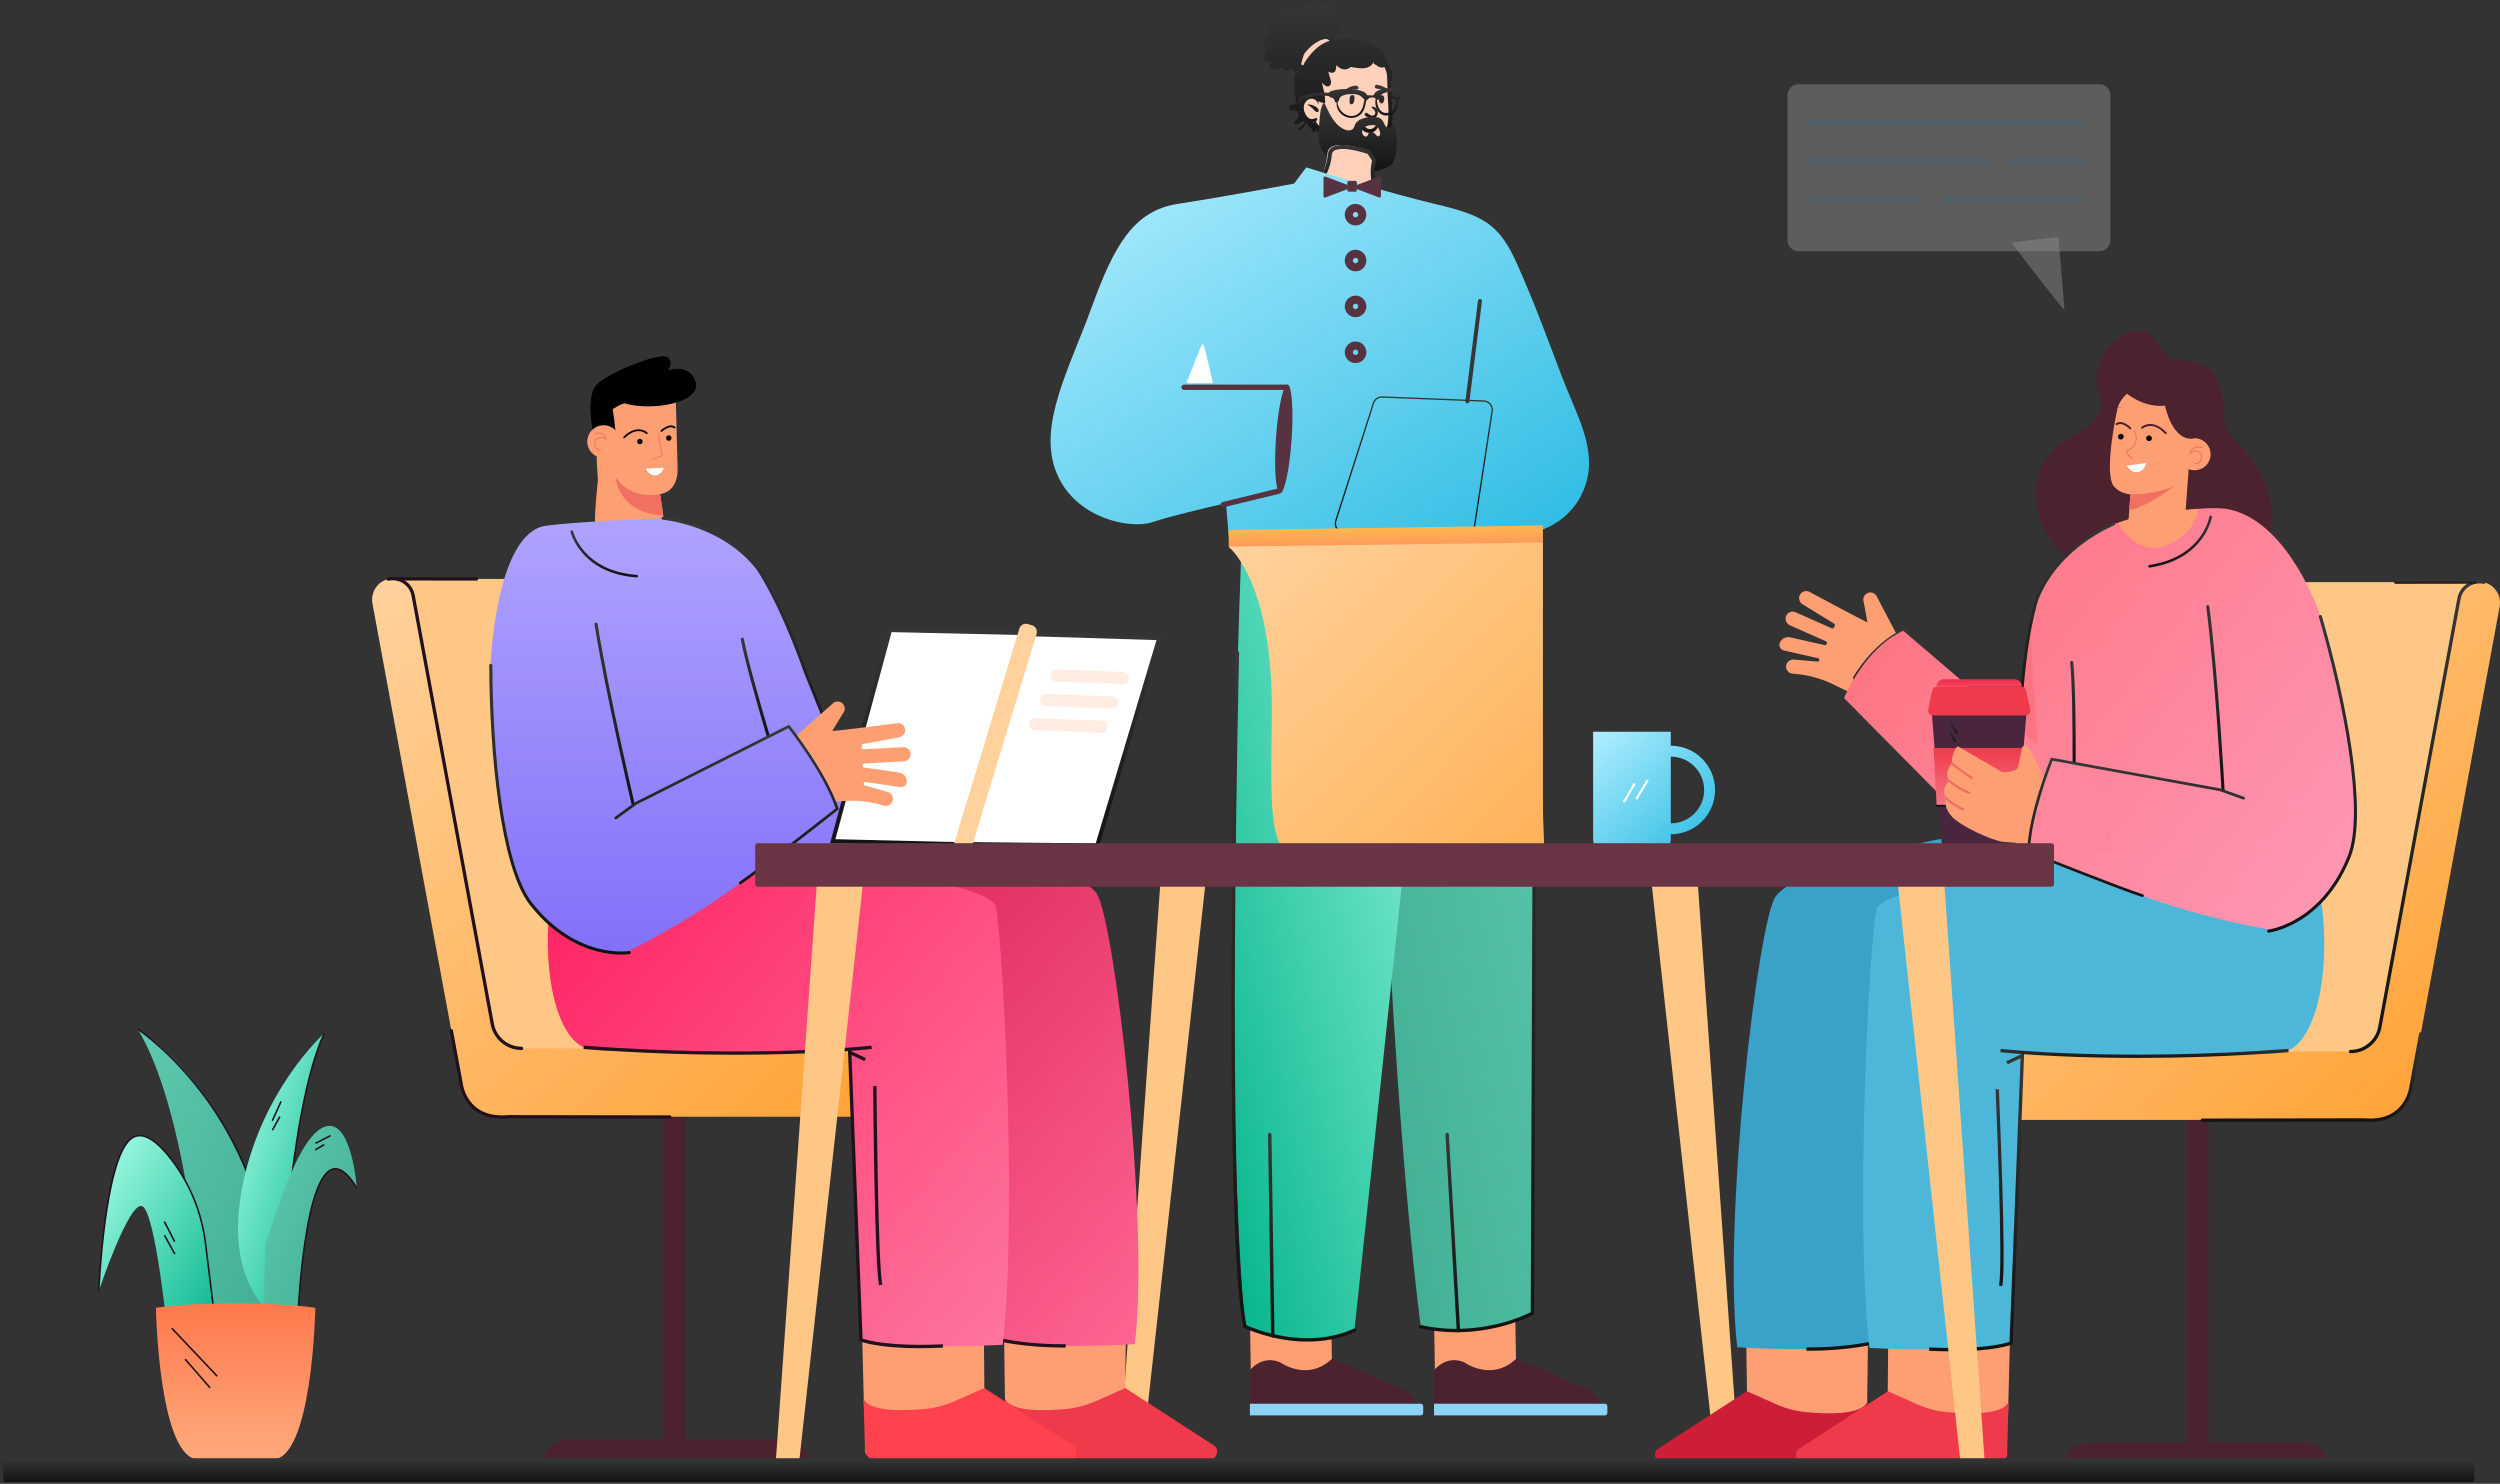<svg width="524" height="311" viewBox="0 0 524 311" fill="none" xmlns="http://www.w3.org/2000/svg">
<rect x="0" y="0" width="524" height="311" fill="#333333" stroke="none"/>
<g id="reservation 1">
<g id="talk" opacity="0.45">
<path id="Vector" opacity="0.45" d="M440.03 52.667H376.969C375.693 52.667 374.659 51.632 374.659 50.357V19.964C374.659 18.689 375.693 17.654 376.969 17.654H440.03C441.305 17.654 442.34 18.689 442.34 19.964V50.357C442.34 51.632 441.305 52.667 440.03 52.667Z" fill="white"/>
<path id="Vector_2" opacity="0.45" d="M435.985 26.563H379.55C379.16 26.563 378.844 26.246 378.844 25.856C378.844 25.466 379.16 25.149 379.55 25.149H435.985C436.375 25.149 436.692 25.466 436.692 25.856C436.692 26.249 436.375 26.563 435.985 26.563Z" fill="#61A3C5"/>
<path id="Vector_3" opacity="0.45" d="M416.217 34.598H379.548C379.158 34.598 378.841 34.281 378.841 33.891C378.841 33.501 379.158 33.184 379.548 33.184H416.217C416.608 33.184 416.924 33.501 416.924 33.891C416.927 34.281 416.61 34.598 416.217 34.598Z" fill="#61A3C5"/>
<path id="Vector_4" opacity="0.45" d="M436.404 34.598H421.77C421.38 34.598 421.063 34.281 421.063 33.891C421.063 33.501 421.38 33.184 421.77 33.184H436.404C436.794 33.184 437.11 33.501 437.11 33.891C437.11 34.281 436.794 34.598 436.404 34.598Z" fill="#61A3C5"/>
<path id="Vector_5" opacity="0.45" d="M402.598 42.63H379.55C379.16 42.63 378.844 42.313 378.844 41.923C378.844 41.533 379.16 41.217 379.55 41.217H402.598C402.988 41.217 403.305 41.533 403.305 41.923C403.305 42.313 402.988 42.63 402.598 42.63Z" fill="#61A3C5"/>
<path id="Vector_6" opacity="0.45" d="M436.404 42.63H407.767C407.377 42.63 407.06 42.313 407.06 41.923C407.06 41.533 407.377 41.217 407.767 41.217H436.404C436.794 41.217 437.111 41.533 437.111 41.923C437.111 42.313 436.794 42.63 436.404 42.63Z" fill="#61A3C5"/>
<path id="Vector_7" opacity="0.45" d="M421.645 50.823C421.716 51.103 432.612 65.282 432.68 64.863C432.751 64.445 431.422 49.636 431.422 49.636L421.645 50.823Z" fill="white"/>
</g>
<g id="boyhead">
<path id="Vector_8" d="M141.658 84.123L142.025 98.335C142.025 98.335 142.334 102.899 138.353 103.574L139.258 109.65C139.594 111.909 138.296 114.114 136.136 114.858C135.082 115.223 133.818 115.502 132.376 115.539C127.807 115.658 125.243 112.296 124.819 110.592C124.395 108.887 125.325 100.674 125.325 100.674L125.082 96.656L125.198 81.058L141.658 84.123Z" fill="#FE9F73"/>
<path id="Vector_9" d="M128.983 99.933C128.983 99.933 129.45 107.572 139.02 108.055L138.353 103.574C138.353 103.574 132.189 104.979 128.983 99.933Z" fill="#F07162"/>
<path id="Vector_10" d="M130.821 91.863C130.772 91.863 130.724 91.849 130.688 91.812C130.611 91.742 130.606 91.62 130.676 91.544C130.702 91.516 133.252 88.77 135.695 90.636C135.78 90.701 135.794 90.82 135.731 90.902C135.666 90.987 135.548 91.001 135.466 90.939C133.3 89.285 131.055 91.697 130.962 91.801C130.92 91.841 130.869 91.861 130.821 91.863Z" fill="black"/>
<path id="Vector_11" d="M124.208 90.037L128.338 90.787L129.102 91.536C129.102 91.536 128.567 84.657 127.759 83.323C126.947 81.988 124.208 90.037 124.208 90.037Z" fill="black"/>
<path id="Vector_12" d="M138.638 90.518C138.584 90.518 138.53 90.498 138.491 90.456C138.42 90.379 138.426 90.258 138.502 90.187C138.578 90.119 140.354 88.519 141.527 89.472C141.609 89.537 141.621 89.659 141.556 89.74C141.491 89.823 141.369 89.834 141.287 89.769C140.368 89.02 138.776 90.453 138.759 90.47C138.725 90.501 138.68 90.515 138.638 90.518Z" fill="black"/>
<path id="Vector_13" d="M134.688 92.534C134.697 92.85 134.448 93.111 134.131 93.119C133.815 93.127 133.555 92.879 133.546 92.562C133.538 92.245 133.786 91.985 134.103 91.977C134.42 91.968 134.68 92.217 134.688 92.534Z" fill="black"/>
<path id="Vector_14" d="M140.744 91.805C140.753 92.121 140.504 92.381 140.188 92.39C139.871 92.398 139.611 92.149 139.602 91.833C139.594 91.516 139.843 91.256 140.159 91.248C140.476 91.239 140.736 91.488 140.744 91.805Z" fill="black"/>
<path id="Vector_15" d="M128.924 95.001C130.274 93.674 130.293 91.505 128.967 90.155C127.641 88.805 125.471 88.786 124.121 90.112C122.771 91.438 122.752 93.608 124.078 94.958C125.405 96.308 127.574 96.327 128.924 95.001Z" fill="#FE9F73"/>
<path id="Vector_16" d="M125.989 94.465C125.276 94.485 124.787 93.962 124.618 93.43C124.417 92.802 124.612 92.183 125.118 91.85C125.864 91.358 126.56 91.643 126.919 91.867C126.761 91.482 126.52 91.205 126.207 91.041C125.522 90.688 124.691 90.979 124.683 90.982C124.635 90.999 124.578 90.973 124.561 90.925C124.544 90.877 124.57 90.821 124.618 90.804C124.654 90.79 125.534 90.481 126.291 90.871C126.73 91.098 127.035 91.51 127.199 92.099L127.289 92.427L127.041 92.192C127.007 92.158 126.17 91.386 125.223 92.011C124.697 92.356 124.666 92.961 124.799 93.374C124.937 93.803 125.33 94.293 125.983 94.275C125.989 94.275 125.994 94.275 126.003 94.275C126.054 94.275 126.099 94.315 126.099 94.366C126.102 94.42 126.059 94.462 126.009 94.465C126.003 94.462 125.997 94.462 125.989 94.465Z" fill="#F07162"/>
<path id="Vector_17" d="M136.803 96.334C136.764 96.334 136.724 96.311 136.71 96.271C136.693 96.22 136.718 96.167 136.766 96.15L138.658 95.468L137.94 90.993C137.931 90.942 137.968 90.891 138.019 90.883C138.073 90.874 138.121 90.911 138.129 90.962L138.873 95.593L136.831 96.328C136.823 96.331 136.814 96.334 136.803 96.334Z" fill="#F07162"/>
<path id="Vector_18" d="M135.373 98.225C135.432 98.211 139.138 98.03 139.138 98.03C139.138 98.03 138.712 99.576 137.335 99.647C135.958 99.721 135.373 98.225 135.373 98.225Z" fill="#FBFDFC"/>
<path id="Vector_19" d="M124.208 90.037C124.208 90.037 122.879 83.396 124.856 80.855C126.835 78.316 138.446 73.659 139.899 74.864C141.353 76.071 139.97 77.617 139.97 77.617C139.97 77.617 144.638 75.986 145.814 80.134C146.987 84.281 136.908 86.32 130.818 84.521C130.818 84.521 126.852 85.791 124.208 90.037Z" fill="black"/>
</g>
<g id="waiterpen">
<path id="Vector_20" d="M282.976 84.834C284.299 86.158 286.642 87.062 287.649 87.348C289.106 87.871 288.482 86.744 288.301 86.66C288.12 86.575 286.768 84.509 284.245 82.117C281.721 79.725 280.297 78.287 278.582 77.707C276.867 77.126 277.35 78.455 278.605 80.255C279.861 82.055 281.322 83.179 282.976 84.834Z" fill="url(#paint0_linear_0:1)"/>
</g>
<g id="waiterhand">
<path id="Vector_21" d="M276.473 82.727C274.565 82.278 269.991 82.256 267.896 82.302C267.866 82.302 267.841 82.318 267.826 82.343C264.706 87.635 265.951 96.45 267.259 99.919C267.272 99.953 267.304 99.973 267.339 99.972L284.181 99.692C284.221 99.691 284.254 99.663 284.263 99.625L287.056 87.176C287.064 87.137 287.047 87.098 287.01 87.081C284.341 85.843 278.381 83.176 276.473 82.727Z" fill="#FE9F73"/>
<path id="Vector_22" fill-rule="evenodd" clip-rule="evenodd" d="M278.79 86.868C278.923 86.585 279.26 86.464 279.542 86.597C285.304 89.308 286.945 90.086 287.047 90.137C287.326 90.277 287.439 90.616 287.3 90.896C287.16 91.175 286.82 91.288 286.541 91.149C286.541 91.149 286.54 91.148 286.537 91.147C286.536 91.146 286.535 91.146 286.533 91.145L286.512 91.135C286.495 91.126 286.47 91.115 286.438 91.099C286.374 91.069 286.28 91.024 286.152 90.963C285.896 90.842 285.504 90.656 284.934 90.387C283.794 89.849 281.945 88.978 279.061 87.62C278.778 87.487 278.657 87.151 278.79 86.868Z" fill="#F07162"/>
<path id="Vector_23" fill-rule="evenodd" clip-rule="evenodd" d="M279.355 90.544C279.488 90.261 279.825 90.14 280.108 90.273C285.414 92.77 285.908 93.028 286.031 93.092C286.041 93.098 286.049 93.102 286.057 93.106C286.337 93.246 286.45 93.585 286.31 93.865C286.17 94.144 285.831 94.257 285.551 94.117C285.545 94.114 285.538 94.11 285.528 94.106C285.418 94.047 284.944 93.799 279.626 91.296C279.344 91.163 279.222 90.826 279.355 90.544Z" fill="#F07162"/>
<path id="Vector_24" fill-rule="evenodd" clip-rule="evenodd" d="M279.073 94.219C279.206 93.936 279.543 93.815 279.826 93.948C285.022 96.393 285.143 96.462 285.19 96.488C285.195 96.491 285.2 96.494 285.21 96.499C285.489 96.638 285.602 96.978 285.463 97.257C285.323 97.537 284.983 97.65 284.704 97.51C284.696 97.506 284.693 97.504 284.689 97.502C284.655 97.482 284.559 97.425 279.344 94.972C279.062 94.838 278.941 94.502 279.073 94.219Z" fill="#F07162"/>
</g>
<g id="waiterhand2">
<path id="Vector_25" d="M287.747 84.444C288.018 83.597 288.821 83.034 289.71 83.07L311.014 83.912C312.194 83.959 313.071 85.022 312.892 86.189L309.243 110.027C309.095 110.993 308.264 111.707 307.287 111.707H281.729C280.388 111.707 279.435 110.401 279.844 109.124L287.747 84.444Z" fill="white"/>
<path id="Vector_26" fill-rule="evenodd" clip-rule="evenodd" d="M294.397 82.456C294.822 82.786 295.09 83.304 295.132 83.973C295.261 86.033 293.784 87.092 293.014 87.367C292.793 87.446 292.55 87.331 292.472 87.111C292.393 86.89 292.508 86.647 292.728 86.569C293.277 86.373 294.383 85.584 294.285 84.026C294.257 83.564 294.083 83.286 293.877 83.126C293.663 82.96 293.367 82.884 293.04 82.919C292.378 82.99 291.707 83.496 291.595 84.338C291.564 84.57 291.351 84.733 291.119 84.703C290.886 84.671 290.723 84.458 290.754 84.226C290.925 82.947 291.951 82.182 292.95 82.076C293.453 82.022 293.979 82.132 294.397 82.456Z" fill="url(#paint1_linear_0:1)"/>
<path id="Vector_27" fill-rule="evenodd" clip-rule="evenodd" d="M299.768 82.555C300.194 82.885 300.462 83.403 300.504 84.072C300.633 86.132 299.156 87.191 298.385 87.466C298.165 87.545 297.922 87.43 297.843 87.21C297.765 86.989 297.88 86.746 298.1 86.668C298.649 86.472 299.755 85.683 299.657 84.125C299.628 83.663 299.455 83.385 299.248 83.225C299.034 83.059 298.738 82.983 298.411 83.018C297.75 83.089 297.079 83.596 296.967 84.437C296.936 84.669 296.723 84.832 296.49 84.802C296.258 84.771 296.095 84.557 296.126 84.325C296.297 83.046 297.322 82.281 298.322 82.175C298.825 82.121 299.351 82.231 299.768 82.555Z" fill="url(#paint2_linear_0:1)"/>
<path id="Vector_28" fill-rule="evenodd" clip-rule="evenodd" d="M304.858 82.555C305.283 82.885 305.551 83.403 305.593 84.072C305.722 86.132 304.245 87.191 303.475 87.466C303.254 87.545 303.011 87.43 302.933 87.21C302.854 86.989 302.969 86.746 303.189 86.668C303.738 86.472 304.844 85.683 304.746 84.125C304.718 83.663 304.544 83.385 304.338 83.225C304.124 83.059 303.828 82.983 303.5 83.018C302.839 83.089 302.168 83.596 302.056 84.437C302.025 84.669 301.812 84.832 301.58 84.802C301.347 84.771 301.184 84.557 301.215 84.325C301.386 83.046 302.412 82.281 303.411 82.175C303.914 82.121 304.44 82.231 304.858 82.555Z" fill="url(#paint3_linear_0:1)"/>
<path id="Vector_29" fill-rule="evenodd" clip-rule="evenodd" d="M310.795 82.272C311.22 82.602 311.488 83.12 311.53 83.789C311.659 85.85 310.182 86.908 309.412 87.183C309.191 87.262 308.948 87.147 308.87 86.927C308.791 86.706 308.906 86.463 309.126 86.385C309.675 86.189 310.781 85.4 310.683 83.842C310.655 83.38 310.481 83.103 310.275 82.942C310.061 82.776 309.765 82.701 309.437 82.735C308.776 82.806 308.105 83.313 307.993 84.154C307.962 84.386 307.749 84.55 307.517 84.519C307.284 84.488 307.121 84.274 307.152 84.042C307.323 82.763 308.349 81.998 309.348 81.892C309.851 81.838 310.377 81.948 310.795 82.272Z" fill="url(#paint4_linear_0:1)"/>
<path id="Vector_30" d="M315.207 93.046H311.611C311.564 93.046 311.527 93.084 311.525 93.13C311.484 94.293 310.584 96.611 307.715 96.722C304.04 96.863 300.647 97.146 297.82 97.146C294.993 97.146 292.589 105.062 296.548 109.868C298.526 111.989 301.495 111.989 303.616 111.989H308.846C315.49 112.271 317.469 111.847 320.296 105.627C323.124 99.407 318.883 93.046 315.207 93.046Z" fill="#FE9F73"/>
<path id="Vector_31" fill-rule="evenodd" clip-rule="evenodd" d="M294.799 98.669C295.051 98.484 295.405 98.538 295.59 98.79C296.053 99.422 297.461 100.722 299.265 100.822C301.273 100.933 304.681 100.868 306.142 100.821C306.454 100.811 306.715 101.056 306.725 101.368C306.735 101.68 306.49 101.941 306.178 101.952C304.717 101.999 301.265 102.066 299.202 101.951C296.934 101.825 295.251 100.241 294.678 99.459C294.493 99.207 294.548 98.853 294.799 98.669ZM294.04 102.105C294.268 101.891 294.626 101.903 294.84 102.131C295.164 102.477 295.773 103.027 296.515 103.515C297.264 104.007 298.098 104.403 298.879 104.501C300.629 104.719 304.046 104.592 305.559 104.497C305.871 104.478 306.14 104.715 306.159 105.027C306.178 105.338 305.942 105.607 305.63 105.626C304.128 105.72 300.609 105.857 298.739 105.623C297.711 105.494 296.708 104.995 295.894 104.46C295.074 103.921 294.397 103.312 294.015 102.904C293.801 102.676 293.812 102.318 294.04 102.105ZM294.027 105.227C294.248 105.007 294.606 105.007 294.827 105.227C295.194 105.594 295.89 106.171 296.749 106.668C297.612 107.167 298.595 107.557 299.546 107.607C301.668 107.719 304.353 107.654 305.429 107.607C305.741 107.593 306.005 107.835 306.018 108.147C306.032 108.459 305.79 108.723 305.478 108.737C304.386 108.784 301.661 108.851 299.486 108.736C298.288 108.673 297.127 108.192 296.183 107.647C295.236 107.1 294.462 106.461 294.027 106.027C293.806 105.806 293.806 105.448 294.027 105.227Z" fill="#F07162"/>
</g>
<g id="waiterhead">
<path id="Vector_32" fill-rule="evenodd" clip-rule="evenodd" d="M291.103 18.067C290.978 16.45 291.172 14.755 290.548 13.218C289.462 10.667 286.414 9.817 284.051 8.846C283.105 8.566 279.92 8.527 278.812 8.157C276.303 7.319 275.704 6.32 273.711 7.916C273.374 8.188 273.164 8.485 273.01 8.889L273.017 8.891C272.973 9.06 273.02 9.228 273.119 9.357C272.254 10.241 271.893 11.565 272.336 12.742C273.783 15.803 273.715 17.458 273.249 20.749C272.64 23.821 274.031 24.943 276.335 26.614C276.242 26.797 276.222 27.038 276.344 27.199C279.009 30.944 284.032 32.733 288.336 30.831C290.084 30.054 290.864 28.192 291.309 26.513C291.827 24.632 291.987 22.651 291.564 20.735C291.394 19.849 291.172 18.969 291.103 18.067Z" fill="#FFD0BA"/>
<path id="Vector_33" fill-rule="evenodd" clip-rule="evenodd" d="M275.735 0.149C276.059 0.1 276.303 0.301 276.419 0.584L276.425 0.599C276.462 0.695 276.504 0.789 276.549 0.881C277.358 0.484 278.513 0.586 279.025 1.39C279.39 1.965 279.167 2.647 279.03 3.256L278.939 3.657C279.114 3.768 279.246 3.968 279.24 4.174L279.239 4.19L279.202 4.75C279.319 4.631 279.426 4.502 279.521 4.365C279.587 4.245 279.658 4.126 279.734 4.012C280.182 3.337 281.189 3.923 280.819 4.646C280.748 4.785 280.668 4.918 280.582 5.045C280.486 5.233 280.406 5.426 280.345 5.624C280.52 5.7 280.655 5.87 280.669 6.125C280.702 6.722 280.389 7.221 279.89 7.534C279.744 7.626 279.592 7.643 279.455 7.609C279.431 7.642 279.407 7.675 279.384 7.708C279.582 7.869 279.762 8.053 279.916 8.257C280.379 8.188 280.846 8.155 281.312 8.154C281.882 7.875 282.565 7.881 283.178 7.985C283.572 8.053 283.95 8.184 284.339 8.278C284.748 8.377 285.163 8.38 285.577 8.448C286.099 8.533 286.556 8.773 286.844 9.158C287.16 9.167 287.492 9.297 287.768 9.473C288.409 9.882 289.047 10.297 289.687 10.709C289.933 10.867 290.024 11.119 289.979 11.401L289.976 11.419L289.955 11.536L290.005 11.608C290.201 11.884 290.414 12.174 290.541 12.479C290.775 12.818 290.987 13.172 291.175 13.538C291.428 14.029 291.637 14.55 291.778 15.084C291.813 15.22 291.849 15.356 291.872 15.494C291.905 15.688 291.854 15.839 291.826 16.026C291.791 16.263 291.779 16.503 291.742 16.74C291.717 16.897 291.584 16.974 291.444 16.979C291.496 17.379 291.534 17.782 291.57 18.182C291.621 18.753 291.656 19.326 291.686 19.899C291.841 20.123 292.157 20.301 292.385 20.363C292.701 20.448 293.032 20.355 293.331 20.248C293.519 20.18 293.673 20.416 293.581 20.574C293.294 21.069 292.678 21.067 292.213 20.848C292.015 20.755 291.842 20.621 291.714 20.447C291.722 20.613 291.73 20.779 291.739 20.946L291.747 21.097C291.841 22.861 292.046 24.685 291.715 26.432C291.141 29.457 288.638 31.761 285.581 31.94C283.977 32.033 282.641 31.559 281.977 31.295C281.312 31.031 281.571 30.491 282.032 30.645C282.826 30.911 284.286 31.307 285.592 31.136C288.67 30.733 291.28 29.194 291.012 22.565C290.974 21.625 290.857 20.684 290.832 19.744C290.807 18.825 290.816 17.906 290.776 16.987L290.762 16.674C290.747 16.308 290.73 15.94 290.702 15.573C290.669 15.431 290.642 15.287 290.601 15.148C290.491 14.768 290.348 14.399 290.17 14.048C290.13 14.078 290.086 14.099 290.038 14.108C289.675 14.173 289.334 14.154 288.994 14.003C288.835 13.933 288.695 13.84 288.565 13.725C288.503 13.67 288.461 13.618 288.429 13.563C288.264 13.566 288.099 13.516 287.996 13.398C287.879 13.263 287.859 13.124 287.905 12.995L287.91 12.982L287.899 12.978C287.76 13.337 287.483 13.653 287.18 13.867C286.7 14.205 286.1 14.303 285.525 14.312C284.89 14.322 284.22 14.224 283.593 14.124C283.427 14.098 283.263 14.068 283.101 14.027C283.095 14.033 283.089 14.041 283.082 14.047C282.544 14.562 281.787 14.695 281.105 14.401C280.71 14.231 280.379 13.957 280.087 13.644C280.083 13.808 280.075 13.972 280.06 14.134L280.054 14.199C280.025 14.502 279.969 14.823 279.741 15.041C279.371 15.395 278.835 15.253 278.408 15.023C278.409 15.034 278.409 15.046 278.409 15.057C278.524 15.448 278.639 15.84 278.755 16.232L278.78 16.316C278.864 16.594 278.956 16.873 278.982 17.164C279.03 17.721 278.66 18.27 278.042 18.083C277.717 17.986 277.457 17.713 277.208 17.494L277.051 17.358C277.457 18.688 277.739 20.064 277.766 21.452C277.767 21.527 277.702 21.584 277.631 21.586C277.464 21.593 277.284 21.56 277.116 21.493C277.106 21.493 277.097 21.492 277.087 21.491C276.8 21.449 276.533 21.346 276.298 21.192C276.352 21.364 276.376 21.549 276.362 21.742C276.358 21.789 276.285 21.805 276.275 21.754C276.139 21.086 275.358 20.582 274.685 20.709C273.963 20.847 273.43 21.469 273.3 22.176C273.16 22.936 273.428 23.815 273.924 24.402C274.152 24.672 274.452 24.898 274.809 24.955C274.972 24.98 275.141 24.971 275.299 24.925C275.367 24.905 275.43 24.877 275.494 24.851C275.587 24.813 275.697 24.807 275.785 24.767C275.986 24.677 276.187 24.862 276.085 25.068C275.997 25.247 275.918 25.368 275.771 25.461C275.89 25.606 275.998 25.808 276.038 25.862C276.242 26.138 276.449 26.398 276.681 26.65C276.918 26.906 277.176 27.139 277.449 27.356L277.564 27.446C277.827 27.655 278.055 27.848 278.241 28.147C278.387 28.384 278.198 28.704 277.924 28.7C277.067 28.688 276.444 27.935 276 27.277C275.937 27.183 275.877 27.083 275.822 26.981C275.802 27.013 275.78 27.043 275.755 27.07L275.804 27.202C275.949 27.589 275.324 27.842 275.143 27.481C275.011 27.219 274.858 26.97 274.687 26.734C274.587 26.72 274.488 26.659 274.434 26.58C274.295 26.379 274.14 26.177 274.009 25.963C273.937 25.894 273.862 25.828 273.786 25.763C273.764 25.783 273.741 25.802 273.72 25.823C273.624 26.041 273.506 26.24 273.359 26.428L273.328 26.468C273.046 26.823 272.68 27.185 272.227 27.272C272.089 27.298 271.956 27.126 272.079 27.016C272.396 26.731 272.771 26.537 273.063 26.219C273.207 26.062 273.339 25.889 273.453 25.708L273.479 25.666C273.498 25.635 273.517 25.604 273.537 25.573C273.405 25.483 273.273 25.392 273.141 25.302C272.778 25.612 272.305 25.755 271.903 26.012L271.863 26.038C271.5 26.281 271.117 25.743 271.408 25.448C271.729 25.124 271.997 24.738 272.282 24.377C272.148 24.131 272.085 23.839 272.061 23.545C272.052 23.461 272.044 23.378 272.037 23.294C271.833 23.298 271.628 23.228 271.454 23.107L271.389 23.06C271.178 23.128 270.956 23.16 270.744 23.155C270.246 23.14 270.042 22.57 270.354 22.21C270.672 21.841 271.229 21.761 271.67 21.94C271.684 21.933 271.699 21.925 271.713 21.917C271.692 21.82 271.697 21.732 271.721 21.655L271.714 21.608C271.617 21.459 271.553 21.289 271.529 21.109C271.51 20.967 271.513 20.826 271.546 20.686C271.557 20.639 271.58 20.59 271.597 20.542C271.562 20.451 271.541 20.357 271.534 20.263C271.524 20.251 271.514 20.239 271.505 20.226C271.286 19.918 271.33 19.548 271.538 19.299C271.539 19.283 271.541 19.267 271.543 19.252C271.531 19.224 271.519 19.196 271.509 19.168C271.306 18.963 271.156 18.716 271.184 18.409C271.2 18.229 271.274 18.067 271.386 17.946C271.367 17.887 271.365 17.819 271.389 17.762C271.21 17.286 271.233 16.713 271.361 16.181C271.333 16.1 271.318 16.012 271.321 15.919C271.336 15.524 271.678 15.161 272.083 15.165C272.131 15.166 272.177 15.172 272.221 15.181L272.222 15.172C272.237 15.054 272.27 14.944 272.317 14.846C272.294 14.837 272.272 14.825 272.253 14.809C271.994 14.947 271.719 15.053 271.431 15.125C271.22 15.178 271.003 14.938 271.134 14.739C271.196 14.647 271.263 14.564 271.335 14.488C271.232 14.489 271.128 14.496 271.022 14.509C270.831 14.534 270.619 14.404 270.495 14.229C270.342 14.378 270.188 14.527 270.034 14.676C269.643 15.054 269.054 14.776 268.992 14.277C268.876 14.246 268.768 14.193 268.673 14.118C268.057 14.385 267.395 14.532 266.719 14.56C266.233 14.58 265.949 14.014 266.176 13.614C266.328 13.346 266.518 13.105 266.736 12.896C266.397 12.999 266.048 13.074 265.691 13.122C265.498 13.148 265.225 12.988 265.147 12.81C264.852 12.129 264.877 11.418 265.217 10.755C265.23 10.728 265.245 10.703 265.259 10.678C265.295 10.59 265.333 10.503 265.375 10.418C264.956 9.981 264.92 9.332 265.145 8.789C265.055 8.642 265.02 8.465 265.082 8.305C265.257 7.845 265.509 7.42 265.828 7.055C265.797 6.996 265.771 6.933 265.748 6.866C265.569 6.322 265.776 5.664 266.195 5.285C266.459 5.046 266.762 4.903 267.085 4.812C267.221 4.571 267.396 4.354 267.6 4.171C267.608 4.153 267.616 4.136 267.625 4.118C267.943 3.52 268.521 3.199 269.141 3.125C269.165 2.891 269.323 2.667 269.552 2.594C269.615 2.392 269.71 2.198 269.839 2.023C270.042 1.746 270.381 1.615 270.699 1.797C270.874 1.896 271.041 2.011 271.198 2.137C271.268 2.104 271.348 2.082 271.438 2.076L271.461 2.074L271.979 2.048C272.196 1.952 272.413 1.851 272.63 1.752C272.761 1.644 272.906 1.554 273.065 1.488C273.245 1.412 273.429 1.37 273.613 1.356C273.763 1.307 273.914 1.264 274.068 1.23C274.429 1.151 274.806 1.107 275.18 1.11C275.188 1.014 275.192 0.915 275.191 0.816L275.19 0.766C275.182 0.448 275.436 0.194 275.735 0.149ZM275.372 25.612C275.32 25.623 275.268 25.632 275.216 25.639C275.232 25.677 275.248 25.716 275.263 25.755C275.305 25.779 275.348 25.802 275.39 25.823C275.378 25.751 275.37 25.679 275.372 25.612ZM272.67 24.809L272.635 24.873C272.63 24.884 272.624 24.895 272.619 24.905C272.693 24.899 272.767 24.901 272.841 24.909V24.901C272.831 24.898 272.822 24.895 272.813 24.89C272.762 24.866 272.715 24.839 272.67 24.809ZM274.13 21.871C274.596 21.898 274.99 21.97 275.413 22.173L275.449 22.191C275.823 22.377 276.441 22.72 276.389 23.211C276.375 23.351 276.273 23.499 276.113 23.488C275.675 23.458 275.425 23.016 275.128 22.74C274.829 22.462 274.462 22.177 274.099 21.986C274.048 21.959 274.068 21.874 274.124 21.871H274.13ZM272.021 15.391C271.909 15.394 271.947 15.503 272.004 15.412C272.009 15.405 272.014 15.397 272.021 15.391ZM278.038 8.156C276.982 8.184 275.92 8.808 275.129 9.438C274.441 9.986 273.847 10.639 273.321 11.342C273.185 11.692 273.069 12.049 272.971 12.409C272.906 12.647 272.866 12.888 272.812 13.127L272.795 13.201C272.752 13.281 272.721 13.366 272.698 13.455C272.793 13.551 272.918 13.62 273.055 13.652C273.099 13.663 273.135 13.686 273.164 13.716C273.275 13.532 273.371 13.338 273.427 13.132L273.429 13.122C273.641 12.775 273.871 12.439 274.118 12.114C274.798 11.217 275.548 10.399 276.448 9.719C277.131 9.204 277.895 8.8 278.707 8.537C278.508 8.377 278.282 8.25 278.038 8.156Z" fill="url(#paint5_linear_0:1)"/>
<path id="Vector_34" fill-rule="evenodd" clip-rule="evenodd" d="M286.271 27.703C285.917 27.559 285.602 27.318 285.371 27.011C285.291 26.904 285.27 26.791 285.287 26.688C285.306 26.572 285.374 26.467 285.468 26.396C285.562 26.325 285.679 26.29 285.793 26.308C285.892 26.324 285.99 26.378 286.068 26.49L286.084 26.512C286.221 26.698 286.4 26.85 286.603 26.948C286.799 27.043 287.019 27.087 287.246 27.061C287.678 27.012 287.976 26.778 288.293 26.461C288.332 26.421 288.372 26.379 288.411 26.337C288.436 26.299 288.471 26.274 288.509 26.262C288.552 26.247 288.6 26.248 288.644 26.264C288.687 26.279 288.725 26.307 288.75 26.344C288.775 26.38 288.789 26.424 288.784 26.475C288.755 26.804 288.583 27.098 288.339 27.328C288.067 27.585 287.707 27.762 287.368 27.824C286.995 27.893 286.615 27.844 286.271 27.703ZM287.545 22.624C287.942 22.865 288.547 23.428 288.119 24.027C287.617 24.555 286.893 23.949 286.536 23.676C286.205 23.463 285.834 24.009 286.14 24.257C288.718 26.166 289.764 22.687 287.745 22.34C287.523 22.302 287.441 22.549 287.545 22.624ZM282.925 20.403C282.969 19.858 283.798 19.734 283.881 20.273C283.955 20.756 283.868 21.2 283.65 21.634C283.442 22.05 282.92 21.856 282.881 21.478C282.828 20.971 282.898 20.741 282.925 20.403ZM289.238 20.161C289.354 20.01 289.521 19.907 289.721 19.965C290.346 20.148 290.162 21.035 289.942 21.467C289.823 21.702 289.438 21.761 289.263 21.555C288.979 21.218 288.843 20.545 289.204 20.213C289.214 20.196 289.225 20.179 289.238 20.161ZM283.641 18.019L283.74 18.002C284.046 17.949 284.425 17.898 284.641 18.143C284.756 18.274 284.795 18.516 284.641 18.64C284.37 18.86 284.071 18.775 283.746 18.793C283.479 18.809 283.222 18.853 282.964 18.927C282.398 19.088 281.938 19.384 281.455 19.708C281.391 19.75 281.327 19.669 281.357 19.61C281.636 19.064 282.176 18.615 282.717 18.341C283.006 18.195 283.322 18.074 283.641 18.019ZM288.669 17.774L288.744 17.79C289.567 17.962 290.635 18.305 291.024 19.113C291.039 19.227 291.023 19.252 291.011 19.268L291.006 19.273C290.996 19.287 290.988 19.305 290.938 19.321C290.924 19.318 290.91 19.314 290.896 19.311C290.718 19.264 290.577 19.199 290.44 19.133L290.292 19.059C290.12 18.975 289.946 18.894 289.762 18.834C289.37 18.706 288.966 18.616 288.557 18.567C288.468 18.557 288.382 18.527 288.315 18.476C288.251 18.427 288.202 18.359 288.179 18.269C288.15 18.153 288.159 18.065 288.221 17.96C288.268 17.882 288.335 17.827 288.412 17.796C288.491 17.764 288.58 17.756 288.669 17.774Z" fill="url(#paint6_linear_0:1)"/>
<path id="Vector_35" fill-rule="evenodd" clip-rule="evenodd" d="M288.657 28.512C288.168 28.075 287.619 27.198 286.915 27.892C286.741 28.088 286.671 28.528 286.405 28.614C286.051 28.729 285.701 28.355 285.581 28.068C285.088 26.472 287.125 26.034 288.285 26.292C288.852 26.525 289.269 27.462 289.295 27.952C289.311 28.28 289.033 28.764 288.657 28.512ZM292.352 26.052C292.347 26.031 292.34 26.012 292.332 25.994C292.116 25.912 291.944 25.996 291.839 26.152C291.842 26.191 291.854 26.23 291.861 26.268C291.779 26.441 291.705 26.654 291.595 26.803C291.573 26.804 291.55 26.802 291.528 26.796C289.693 26.987 290.589 25.066 288.727 24.589C287.287 24.351 284.686 24.623 284.007 26.122C283.471 28.516 280.748 26.848 279.854 25.603C278.9 24.47 278.284 23.085 277.689 21.742C277.563 21.457 277.171 21.661 277.214 21.933C276.664 23.037 276.682 24.362 276.546 25.57C276.314 27.981 276.089 31.363 278.328 32.835C281.246 36.134 288.532 37.298 291.897 34.267C293.062 31.761 292.919 28.705 292.352 26.052Z" fill="url(#paint7_linear_0:1)"/>
<path id="Vector_36" fill-rule="evenodd" clip-rule="evenodd" d="M291.978 23.094C291.624 23.57 290.968 23.721 290.362 23.669C289.057 23.543 288.646 22.06 288.603 20.907C289.479 21.153 288.529 19.408 291.522 19.216C292.577 19.128 292.286 19.765 292.752 20.231C292.743 21.209 292.58 22.271 291.978 23.094ZM285.759 21.971C284.988 25.582 280.767 24.723 280.323 21.468C280.733 21.178 280.625 20.465 281.134 20.206C281.94 19.691 282.948 19.713 283.863 19.725C285.034 19.805 285.367 20.29 285.968 20.819C285.939 21.173 285.856 21.591 285.759 21.971ZM293.651 18.618C293.607 18.611 293.564 18.604 293.521 18.598C293.487 18.578 293.447 18.564 293.401 18.555C293.295 18.528 293.191 18.51 293.086 18.5C291.586 18.162 288.115 18.642 287.972 19.923C287.494 20.082 287.081 19.939 286.527 19.954C286.105 18.191 278.818 18.44 278.468 19.503C278.466 19.502 278.465 19.502 278.464 19.501C278.127 19.397 277.63 19.422 277.245 19.406C276.422 19.389 275.598 19.462 274.793 19.636C273.285 19.875 271.227 20.156 272.276 22.04C272.276 22.04 272.276 22.04 272.276 22.041V22.04C272.457 22.226 272.764 22.076 272.775 21.826C272.423 20.933 273.219 20.826 273.832 20.57C275.356 20.022 276.909 19.946 278.485 20.115C278.604 20.255 278.784 20.377 278.974 20.441C280.028 20.616 279.473 21.398 280.139 21.512C280.017 24.239 283.327 25.727 285.244 23.935C286.01 23.186 286.192 22.076 286.37 21.076C286.464 21.055 286.524 21.004 286.558 20.936C286.784 20.711 286.926 20.502 287.372 20.441C287.819 20.379 288.162 20.503 288.209 20.541C288.221 20.564 288.233 20.588 288.248 20.612C288.268 20.647 288.296 20.675 288.327 20.698C287.887 23.413 289.994 25.131 292.122 23.722C293.046 22.852 293.241 21.52 293.28 20.331C293.405 20.256 293.485 20.109 293.441 19.925C293.381 19.671 293.522 19.451 293.745 19.34C294.035 19.197 293.984 18.673 293.651 18.618Z" fill="url(#paint8_linear_0:1)"/>
</g>
<g id="girlhand">
<path id="Vector_37" d="M374.38 139.49C374.501 138.704 375.245 138.169 376.037 138.24L380.959 138.678C381.114 138.692 381.259 138.605 381.321 138.463C381.414 138.254 381.292 138.014 381.069 137.963L373.953 136.357C373.139 136.173 372.749 135.398 373.088 134.632C373.427 133.869 374.371 133.394 375.188 133.578L382.446 135.215C382.616 135.252 382.785 135.167 382.856 135.008L382.907 134.895C382.989 134.711 382.907 134.499 382.723 134.417L375.18 131.067C374.453 130.745 374.063 129.916 374.34 129.17C374.643 128.353 375.562 127.974 376.345 128.322L383.933 131.692C384.117 131.774 384.329 131.692 384.411 131.508L384.569 131.155C384.643 130.988 384.583 130.793 384.428 130.7L377.843 126.676C377.165 126.264 376.888 125.39 377.255 124.686C377.659 123.917 378.624 123.66 379.353 124.104C379.353 124.104 389.721 129.699 391.414 130.44L390.642 126.199C390.345 125.43 390.73 124.567 391.499 124.273C392.268 123.976 393.13 124.361 393.424 125.13L397.888 133.626C398.081 134.126 397.648 135.11 397.111 135.817C394.162 144.106 393.639 145.359 392.638 147.519L384.179 143.414C381.739 142.229 379.101 141.5 376.399 141.257L375.72 141.197C374.866 141.129 374.247 140.349 374.38 139.49Z" fill="#FE9F73"/>
</g>
<g id="girlhead">
<path id="Vector_38" d="M439.998 82.481C439.998 82.481 437.14 76.306 444.154 70.974C451.168 65.642 452.483 74.468 455.254 75.243C458.024 76.018 462.983 74.941 464.912 80.058C466.84 85.175 465.435 89.314 467.555 91.449C471.098 95.014 479.814 102.764 474.405 116.953C470.854 126.269 459.138 137.165 459.138 137.165C459.138 137.165 430.329 118.743 427.716 109.17C425.101 99.597 428.621 95.396 433.266 92.096C436.122 90.064 441.889 88.339 439.998 82.481Z" fill="#4C222E"/>
<path id="Vector_39" d="M443.86 85.438C443.86 85.438 440.911 98.613 442.935 101.729C442.935 101.729 443.916 103.38 446.534 103.617L445.932 111.952L457.694 112.803L459.673 85.458L443.86 85.438Z" fill="#FE9F73"/>
<path id="Vector_40" d="M446.944 96.176C446.995 96.179 447.04 96.148 447.054 96.1C447.071 96.043 447.037 95.984 446.981 95.967C446.302 95.769 445.929 94.887 445.822 94.601C446.839 94.149 447.487 93.513 447.747 92.707C448.168 91.395 447.41 90.123 447.376 90.072C447.345 90.021 447.28 90.004 447.229 90.035C447.179 90.067 447.162 90.132 447.193 90.182C447.201 90.194 447.933 91.424 447.54 92.642C447.295 93.408 446.656 94.016 445.646 94.443L445.559 94.48L445.587 94.573C445.604 94.627 446 95.905 446.921 96.173C446.93 96.173 446.938 96.176 446.944 96.176Z" fill="#F07162"/>
<path id="Vector_41" d="M446.291 106.971L446.534 103.618C446.534 103.618 452.226 103.694 455.862 101.754C455.862 101.754 450.815 105.953 446.291 106.971Z" fill="#F07162"/>
<path id="Vector_42" d="M453.919 91.002C453.973 91.005 454.026 90.991 454.072 90.954C454.162 90.878 454.176 90.742 454.1 90.652C454.075 90.621 451.53 87.612 448.872 89.456C448.776 89.524 448.751 89.656 448.819 89.755C448.887 89.852 449.019 89.877 449.118 89.809C451.451 88.195 453.676 90.816 453.769 90.926C453.809 90.971 453.865 90.997 453.919 91.002Z" fill="#4C222E"/>
<path id="Vector_43" d="M446.506 89.993C446.565 89.999 446.627 89.976 446.672 89.931C446.757 89.846 446.757 89.71 446.672 89.628C446.596 89.552 444.806 87.782 443.523 88.732C443.427 88.803 443.407 88.938 443.478 89.032C443.548 89.128 443.684 89.147 443.777 89.077C444.764 88.347 446.353 89.914 446.367 89.931C446.407 89.97 446.455 89.99 446.506 89.993Z" fill="#4C222E"/>
<path id="Vector_44" d="M443.933 91.477C443.91 91.808 444.156 92.093 444.487 92.116C444.818 92.138 445.103 91.893 445.126 91.562C445.149 91.231 444.903 90.945 444.572 90.923C444.244 90.9 443.955 91.149 443.933 91.477Z" fill="black"/>
<path id="Vector_45" d="M450.54 92.457C450.866 92.398 451.082 92.086 451.023 91.761C450.964 91.435 450.652 91.219 450.327 91.277C450.001 91.336 449.785 91.648 449.843 91.974C449.902 92.299 450.214 92.516 450.54 92.457Z" fill="black"/>
<path id="Vector_46" d="M463.042 96.594C463.806 94.905 463.056 92.917 461.368 92.153C459.679 91.389 457.691 92.138 456.927 93.827C456.163 95.516 456.912 97.504 458.601 98.268C460.29 99.032 462.278 98.282 463.042 96.594Z" fill="#FE9F73"/>
<path id="Vector_47" d="M460.07 97.29C460.774 97.341 461.281 96.846 461.473 96.332C461.702 95.721 461.535 95.099 461.051 94.748C460.362 94.248 459.686 94.463 459.313 94.661C459.482 94.316 459.72 94.07 460.022 93.931C460.704 93.62 461.495 93.94 461.501 93.943C461.555 93.965 461.62 93.94 461.642 93.883C461.665 93.83 461.64 93.764 461.583 93.742C461.546 93.728 460.698 93.38 459.932 93.734C459.488 93.937 459.169 94.33 458.982 94.898L458.86 95.263L459.152 95.011C459.188 94.98 460.031 94.271 460.921 94.915C461.413 95.272 461.416 95.857 461.269 96.25C461.117 96.662 460.709 97.123 460.068 97.07C460.011 97.064 459.957 97.109 459.952 97.168C459.946 97.228 459.991 97.279 460.051 97.284C460.059 97.29 460.065 97.29 460.07 97.29Z" fill="#F07162"/>
<path id="Vector_48" d="M443.86 85.438C443.86 85.438 445.251 80.361 452.183 80.293C459.116 80.225 459.67 85.458 459.67 85.458L451.688 86.484L444.369 85.438H443.86Z" fill="#FE9F73"/>
<path id="Vector_49" d="M444.177 81.076C444.177 81.076 448.16 85.582 453.792 85.034C453.792 85.034 455.158 91.963 459.203 91.941C463.249 91.918 461.742 82.348 461.742 82.348C461.742 82.348 454.439 78.737 453.962 78.704C453.484 78.669 445.536 77.615 445.536 77.615L444.177 81.076Z" fill="#4C222E"/>
<path id="Vector_50" d="M445.78 97.581C445.842 97.562 449.842 97.053 449.842 97.053C449.842 97.053 449.511 98.763 448.024 98.958C446.537 99.15 445.78 97.581 445.78 97.581Z" fill="#FBFDFC"/>
</g>
<g id="leaf2">
<path id="Vector_51" d="M42.691 279.544C42.691 279.544 40.41 235.033 28.905 215.734C28.905 215.734 49.102 227.783 55.8 259.409C56.177 261.191 56.4 263.168 56.686 265.075C56.983 267.057 57.16 268.814 57.115 270.567C57.035 273.664 56.606 276.325 56.479 278.281C55.388 295.182 42.691 279.544 42.691 279.544Z" fill="url(#paint9_linear_0:1)"/>
<path id="Vector_52" d="M57.239 277.99C57.665 268.272 56.447 258.945 53.616 250.268C51.352 243.326 48.058 236.781 43.824 230.817C36.614 220.661 29.073 215.642 28.997 215.593L28.813 215.873C28.887 215.922 36.386 220.913 43.559 231.023C50.176 240.35 57.864 256.067 56.903 277.973L57.239 277.99Z" fill="#21111D"/>
</g>
<g id="leaf1">
<path id="Vector_53" d="M43.081 260.645C42.298 254.298 39.889 248.249 36.017 243.161C33.219 239.485 29.981 236.692 27.451 238.685C21.831 243.116 20.707 270.62 20.707 270.62C20.707 270.62 27.055 251.578 29.831 252.834C32.608 254.091 35.187 279.942 35.187 279.942L45.568 280.801L43.081 260.645Z" fill="url(#paint10_linear_0:1)"/>
<path id="Vector_54" d="M45.4 280.821L45.733 280.779L43.246 260.621C42.452 254.189 39.998 248.115 36.148 243.057C33.71 239.853 31.545 238.111 29.712 237.879C28.846 237.769 28.049 237.995 27.345 238.55C24.979 240.415 23.114 246.384 21.804 256.288C20.83 263.64 20.541 270.541 20.538 270.609L20.874 270.623C20.884 270.349 22.059 243.145 27.554 238.813C28.186 238.315 28.899 238.112 29.671 238.21C31.411 238.431 33.502 240.129 35.882 243.258C39.696 248.269 42.127 254.287 42.913 260.66L45.4 280.821Z" fill="#21111D"/>
<path id="Vector_55" d="M34.59 255.952L34.292 256.106L36.473 260.334L36.771 260.18L34.59 255.952Z" fill="#21111D"/>
<path id="Vector_56" d="M34.609 258.812L34.315 258.974L36.496 262.933L36.79 262.771L34.609 258.812Z" fill="#21111D"/>
</g>
<g id="leaf3">
<path id="Vector_57" d="M67.974 216.555C67.974 216.555 54.345 228.75 50.625 249.66C46.904 270.57 58.658 276.723 58.658 276.723C58.658 276.723 60.331 232.758 67.974 216.555Z" fill="url(#paint11_linear_0:1)"/>
<path id="Vector_58" d="M58.827 276.729C58.831 276.619 59.26 265.593 60.617 252.73C61.869 240.867 64.187 224.975 68.126 216.627L67.823 216.483C63.864 224.873 61.538 240.807 60.283 252.696C58.924 265.57 58.494 276.605 58.491 276.715L58.827 276.729Z" fill="#21111D"/>
<path id="Vector_59" d="M58.772 230.776L56.908 234.869L57.214 235.008L59.078 230.915L58.772 230.776Z" fill="#21111D"/>
<path id="Vector_60" d="M58.522 233.951L56.935 236.815L57.228 236.978L58.816 234.114L58.522 233.951Z" fill="#21111D"/>
</g>
<g id="leaf4">
<path id="Vector_61" d="M74.791 248.999C74.791 248.999 73.667 233.329 67.584 236.371C61.501 239.412 56.542 259.38 55.882 259.974C55.221 260.57 55.419 278.817 55.419 278.817L62.493 275.246C62.493 275.248 64.374 231.631 74.791 248.999Z" fill="url(#paint12_linear_0:1)"/>
<path id="Vector_62" d="M62.661 275.256C62.664 275.185 62.983 268.015 64.037 260.751C65.422 251.2 67.424 245.825 69.826 245.209C71.245 244.846 72.867 246.15 74.647 249.086L74.934 248.911C73.068 245.833 71.321 244.479 69.743 244.883C67.161 245.544 65.131 250.867 63.704 260.703C62.649 267.984 62.328 275.168 62.325 275.239L62.661 275.256Z" fill="#21111D"/>
<path id="Vector_63" d="M69.217 237.875L66.043 239.493L66.195 239.792L69.37 238.174L69.217 237.875Z" fill="#21111D"/>
<path id="Vector_64" d="M67.866 239.741L65.988 240.883L66.163 241.17L68.04 240.028L67.866 239.741Z" fill="#21111D"/>
</g>
<g id="whole">
<path id="Vector_65" d="M359.676 307.386H364.539L355.766 183.908H346.04L359.676 307.386Z" fill="#FEC786"/>
<path id="Vector_66" d="M239.773 301.906H234.907L243.68 178.429H253.409L239.773 301.906Z" fill="#FEC786"/>
<path id="Vector_67" d="M227.238 167.176C227.32 166.387 226.74 165.678 225.957 165.545L221.089 164.711C220.936 164.685 220.817 164.564 220.792 164.411C220.755 164.185 220.933 163.984 221.162 163.993L227.606 164.261C228.44 164.292 229.016 163.642 228.884 162.816C228.751 161.991 227.959 161.29 227.122 161.259L220.535 160.984C220.362 160.979 220.218 160.851 220.19 160.679L220.17 160.557C220.139 160.36 220.272 160.173 220.47 160.142L228.335 159.398C229.118 159.271 229.709 158.57 229.633 157.781C229.551 156.916 228.756 156.311 227.911 156.447L219.995 157.199C219.797 157.23 219.61 157.097 219.579 156.899L219.517 156.514C219.489 156.336 219.596 156.161 219.771 156.11L227.165 153.905C227.925 153.679 228.42 152.907 228.242 152.132C228.047 151.284 227.182 150.789 226.362 151.032C226.362 151.032 214.906 153.789 213.082 154.072L214.911 150.17C215.395 149.503 215.245 148.57 214.578 148.089C213.91 147.606 212.977 147.756 212.497 148.423L206.005 155.494C205.692 155.929 205.858 156.989 206.198 157.812C206.927 166.579 207.111 167.922 207.526 170.269L216.755 168.465C219.418 167.945 222.152 167.914 224.826 168.372L225.499 168.488C226.347 168.635 227.148 168.041 227.238 167.176Z" fill="#FE9F73"/>
<path id="Vector_68" d="M235.701 300.337L210.889 298.321L210.634 293.107L210.391 274.71L236.015 277.312L235.701 300.337Z" fill="#FE9F73"/>
<path id="Vector_69" d="M168.777 170.866C168.777 170.866 222.297 177.581 229.778 187.171C233.467 191.901 240.982 255.336 237.864 281.725C237.864 281.725 218.746 283.04 209.603 280.826L207.378 216.481L166.281 204.052L145.181 171.635L168.777 170.866Z" fill="url(#paint13_linear_0:1)"/>
<path id="Vector_70" d="M222.696 282.452C214.935 282.452 209.574 281.18 209.521 281.165L209.26 281.103L207.01 216.04L209.883 218.352L209.441 218.898L207.762 217.547L209.942 280.541C211.132 280.798 216.312 281.821 223.374 281.745L223.38 282.446C223.151 282.452 222.925 282.452 222.696 282.452Z" fill="#21111D"/>
<path id="Vector_71" d="M218.22 306.718L252.099 306.71C252.404 306.662 252.656 306.608 252.837 306.548C255.011 305.856 255.192 304.586 255.09 303.851C255.045 303.526 254.855 303.238 254.575 303.057L235.859 290.939L229.676 293.676C227.708 294.552 225.61 295.109 223.461 295.316C219.074 295.737 212.034 295.966 210.634 293.241L210.855 303.701C210.858 303.699 209.834 306.8 218.22 306.718Z" fill="#EF3A4C"/>
<path id="Vector_72" d="M164.378 301.694H143.682V230.899H139.085V301.694H118.927C116.114 301.694 113.832 303.975 113.832 306.786H139.085H143.682H169.472C169.472 303.972 167.191 301.694 164.378 301.694Z" fill="#4C222E"/>
<path id="Vector_73" d="M81.537 121.349H129.1L154.262 230.899L99.758 225.217L81.537 121.349Z" fill="#FEC786"/>
<path id="Vector_74" d="M190.487 219.74C190.487 219.74 127.977 219.74 109.323 219.74C106.312 219.74 103.73 217.592 103.185 214.631L86.6 124.835C86.153 122.424 83.796 120.846 81.381 121.383C79.08 121.892 77.643 124.199 78.07 126.517L96.86 228.245C97.007 229.033 97.358 229.729 97.85 230.294C99.06 232.539 101.432 234.069 104.16 234.069H190.49C194.445 234.069 197.654 230.863 197.654 226.905C197.652 222.946 194.445 219.74 190.487 219.74Z" fill="url(#paint14_linear_0:1)"/>
<path id="Vector_75" d="M109.323 220.088C106.145 220.088 103.42 217.821 102.84 214.694L86.253 124.898C86.055 123.821 85.441 122.896 84.528 122.291C83.615 121.686 82.523 121.485 81.452 121.723C81.265 121.765 81.076 121.647 81.036 121.457C80.994 121.268 81.113 121.081 81.302 121.041C82.56 120.762 83.844 120.999 84.915 121.709C85.987 122.418 86.708 123.507 86.94 124.771L103.527 214.567C104.045 217.36 106.482 219.39 109.323 219.39C109.515 219.39 109.674 219.546 109.674 219.741C109.674 219.933 109.518 220.088 109.323 220.088Z" fill="#21111D"/>
<path id="Vector_76" d="M206.411 300.687L185.251 299.548C182.961 299.423 181.149 297.56 181.093 295.267L180.575 274.436L206.199 277.037L206.411 300.687Z" fill="#FE9F73"/>
<path id="Vector_77" fill-rule="evenodd" clip-rule="evenodd" d="M151.124 178.83L152.28 177.581C152.28 177.581 207.239 184.097 208.692 189.916C210.145 195.734 213.275 255.477 210.156 281.867C210.156 281.867 189.599 283.043 180.456 280.829L177.994 220.131L169.127 220.439L169.122 220.43C166.315 220.472 147.85 220.723 134.598 220.269C132.932 220.212 131.333 220.218 129.854 220.223C127.236 220.233 124.998 220.241 123.445 219.896C113.439 217.674 110.974 186.441 122.336 167.304C127.846 158.023 140.032 167.06 151.124 178.83Z" fill="url(#paint15_linear_0:1)"/>
<path id="Vector_78" d="M192.791 282.582C183.707 282.582 180.47 281.213 180.314 281.145L180.114 281.058L177.728 220L181.482 221.77L181.182 222.404L178.474 221.126L180.795 280.574C181.776 280.914 186.489 282.273 197.614 281.759L197.646 282.46C195.873 282.548 194.256 282.582 192.791 282.582Z" fill="#21111D"/>
<path id="Vector_79" d="M184.273 269.415C183.304 265.674 183.026 229.203 183.015 227.654L183.716 227.648C183.719 228.027 184.005 265.584 184.952 269.24L184.273 269.415Z" fill="#21111D"/>
<path id="Vector_80" d="M154.052 221.078C145.101 221.078 134.372 220.775 122.308 219.868L122.362 219.172C158.302 221.881 182.407 219.201 182.644 219.172L182.724 219.865C182.568 219.882 171.825 221.078 154.052 221.078Z" fill="#21111D"/>
<path id="Vector_81" d="M188.658 306.718L222.537 306.71C222.842 306.662 223.093 306.608 223.274 306.548C225.449 305.856 225.63 304.586 225.528 303.851C225.482 303.526 225.293 303.238 225.013 303.057L206.297 290.939L200.114 293.676C198.146 294.552 196.048 295.109 193.899 295.316C189.511 295.737 182.404 295.963 181.007 293.238L181.293 303.699C181.295 303.699 180.272 306.8 188.658 306.718Z" fill="#FF424D"/>
<path id="Vector_82" fill-rule="evenodd" clip-rule="evenodd" d="M156.128 184.388C144.055 193.501 131.072 199.684 131.072 199.684C131.072 199.684 131.073 199.704 131.084 199.74C128.358 199.896 119.198 199.571 111.254 189.381C105 181.36 102.871 156.732 102.874 138.74C102.874 138.74 103.948 111.646 114.431 110.196C121.174 109.263 138.975 108.618 138.975 108.618C138.975 108.618 141.333 109.237 140.581 108.89C154.191 111.291 159.419 119.018 161.347 123.545C162.647 125.214 174.725 155.59 174.725 155.59L207.671 150.826C207.671 150.826 212.308 165.197 211.349 173.192C211.349 173.192 180.739 181.456 174.318 180.639C171.596 180.293 168.852 178.442 166.593 176.424C163.709 178.639 160.189 181.324 156.128 184.388Z" fill="url(#paint16_linear_0:1)"/>
<path id="Vector_83" d="M122.874 198.692C123.64 198.983 124.364 199.206 125.029 199.384C129.026 200.445 131.82 200.003 131.936 199.984C132.114 199.955 132.232 199.786 132.204 199.608C132.176 199.43 132.006 199.311 131.828 199.339C131.8 199.345 129.029 199.777 125.159 198.743C121.588 197.79 116.321 195.355 111.506 189.178C105.458 181.423 103.25 157.547 103.197 139.458C103.197 139.277 103.05 139.13 102.869 139.133C102.688 139.133 102.543 139.28 102.543 139.461C102.597 157.654 104.842 181.697 110.991 189.582C115.037 194.77 119.405 197.383 122.874 198.692Z" fill="url(#paint17_linear_0:1)"/>
<path id="Vector_84" d="M132.579 168.822C132.639 168.844 132.704 168.85 132.769 168.833C132.944 168.791 133.054 168.615 133.012 168.44C132.958 168.208 127.552 145.234 125.254 130.778C125.226 130.6 125.056 130.479 124.881 130.507C124.703 130.535 124.581 130.702 124.609 130.88C126.914 145.361 132.322 168.361 132.379 168.59C132.401 168.7 132.48 168.785 132.579 168.822Z" fill="url(#paint18_linear_0:1)"/>
<path id="Vector_85" d="M132.662 120.962C132.913 120.988 133.171 121.01 133.433 121.03C133.583 121.041 133.713 120.928 133.722 120.778C133.733 120.628 133.626 120.501 133.47 120.49C122.223 119.701 120.134 111.465 120.117 111.383C120.089 111.239 119.95 111.137 119.806 111.163C119.662 111.188 119.56 111.318 119.583 111.465C119.594 111.55 121.669 119.826 132.662 120.962Z" fill="url(#paint19_linear_0:1)"/>
<path id="Vector_86" d="M140.394 234.476L106.532 234.417C97.411 235.239 96.325 227.433 96.272 227.006L94.258 216.107C94.225 215.918 94.349 215.734 94.538 215.7C94.728 215.666 94.912 215.791 94.945 215.98L96.964 226.919C96.995 227.23 97.838 234.51 106.484 233.721H106.515L140.391 233.78C140.583 233.78 140.738 233.936 140.738 234.131C140.744 234.32 140.586 234.476 140.394 234.476Z" fill="#21111D"/>
<path id="Vector_87" d="M99.861 121.7L83.214 121.675C83.022 121.675 82.866 121.519 82.866 121.324C82.866 121.132 83.022 120.976 83.217 120.976L99.861 121.002C100.053 121.002 100.208 121.157 100.208 121.352C100.211 121.542 100.053 121.7 99.861 121.7Z" fill="#21111D"/>
<path id="Vector_88" d="M161.327 154.137C159.122 146.704 156.741 138.279 155.913 133.928C155.879 133.75 155.707 133.634 155.531 133.668C155.353 133.702 155.237 133.872 155.271 134.05C156.108 138.443 158.514 146.95 160.731 154.426C160.929 154.33 161.129 154.233 161.327 154.137Z" fill="url(#paint20_linear_0:1)"/>
<path id="Vector_89" d="M155.158 185.35C155.065 185.35 154.974 185.304 154.918 185.222C154.83 185.09 154.864 184.911 154.997 184.824C158.757 182.316 173.459 170.758 175.152 169.424C172.834 162.5 166.297 153.973 165.243 152.624L133.439 168.621L129.238 171.677C129.111 171.77 128.93 171.742 128.836 171.615C128.743 171.488 128.771 171.307 128.898 171.213L133.159 168.12L165.401 151.903L165.548 152.084C165.624 152.18 173.283 161.804 175.763 169.438L175.825 169.63L175.667 169.755C175.503 169.885 159.306 182.644 155.316 185.304C155.268 185.333 155.212 185.35 155.158 185.35Z" fill="url(#paint21_linear_0:1)"/>
<path id="Vector_90" d="M210.9 166.741C210.739 166.741 210.6 166.616 210.586 166.452C210.006 159.972 207.923 152.712 207.493 151.267L174.525 155.867L168.666 141.372C163.173 125.797 158.601 119.39 158.556 119.328C151.262 110.032 139.071 108.943 138.946 108.932C138.771 108.918 138.644 108.765 138.658 108.59C138.672 108.415 138.825 108.285 139 108.302C139.125 108.313 151.593 109.427 159.062 118.946C159.116 119.02 163.733 125.483 169.257 141.148L174.926 155.172L207.943 150.563L208.022 150.82C208.047 150.902 210.569 159.127 211.217 166.393C211.233 166.568 211.103 166.721 210.931 166.735C210.917 166.741 210.908 166.741 210.9 166.741Z" fill="url(#paint22_linear_0:1)"/>
<path id="Vector_91" d="M186.562 132.062L174.546 176.308L200.571 176.931L214.128 132.679L186.562 132.062Z" fill="white"/>
<path id="Vector_92" fill-rule="evenodd" clip-rule="evenodd" d="M186.24 131.63L214.697 132.268L200.882 177.363L173.995 176.719L186.24 131.63ZM186.884 132.493L175.097 175.897L200.26 176.5L213.558 133.091L186.884 132.493Z" fill="url(#paint23_linear_0:1)"/>
<path id="Vector_93" d="M216.672 132.954L202.832 176.931L229.974 177.206L242.965 133.758L216.672 132.954Z" fill="white"/>
<path id="Vector_94" fill-rule="evenodd" clip-rule="evenodd" d="M216.364 132.52L243.53 133.351L230.289 177.633L202.256 177.349L216.364 132.52ZM216.98 133.387L203.409 176.512L229.659 176.778L242.401 134.165L216.98 133.387Z" fill="url(#paint24_linear_0:1)"/>
<path id="Vector_95" d="M213.658 131.758C213.889 131 214.681 130.569 215.428 130.796L216.331 131.07C217.078 131.297 217.497 132.096 217.266 132.854L203.481 178.243C203.251 179.001 202.459 179.432 201.712 179.205L200.809 178.931C200.062 178.704 199.643 177.905 199.873 177.147L213.658 131.758Z" fill="#FFD29D"/>
<path id="Vector_96" d="M181.149 160.026L189.39 159.585C190.182 159.543 190.844 158.907 190.852 158.112C190.861 157.241 190.137 156.557 189.283 156.605L180.991 157.049C180.79 157.06 180.62 156.908 180.609 156.707L180.589 156.32C180.581 156.139 180.705 155.978 180.883 155.944L188.469 154.533C189.249 154.389 189.82 153.673 189.727 152.885C189.622 152.019 188.817 151.437 187.974 151.593C187.974 151.593 176.292 153.122 174.446 153.213L176.679 149.526C177.23 148.912 177.18 147.971 176.566 147.42C175.953 146.868 175.011 146.919 174.46 147.533L167.259 153.88C167.197 153.948 167.148 154.038 167.109 154.143C169.297 157.128 173.236 162.859 175.257 168.03L176.575 167.914C179.277 167.677 182 167.937 184.612 168.675L185.268 168.861C186.091 169.093 186.95 168.587 187.131 167.736C187.298 166.959 186.795 166.195 186.029 165.978L181.276 164.632C181.126 164.589 181.022 164.457 181.013 164.304C181.002 164.075 181.2 163.894 181.426 163.925L188.647 164.963C189.475 165.081 190.114 164.496 190.069 163.662C190.024 162.828 189.311 162.048 188.483 161.929L181.118 160.869C180.948 160.843 180.818 160.702 180.807 160.529L180.801 160.408C180.796 160.207 180.948 160.038 181.149 160.026Z" fill="#FE9F73"/>
<path id="Vector_97" d="M167.395 307.386H162.53L171.302 183.908H181.031L167.395 307.386Z" fill="#FEC786"/>
<path id="Vector_98" d="M279.276 291.328L262.224 291.563L261.981 275.484L278.965 273.361L279.276 291.328Z" fill="#FE9F73"/>
<path id="Vector_99" d="M296.793 294.223H261.981V287.217C261.981 287.217 264.514 283.856 268.368 285.572C268.368 285.572 274.076 289.705 279.216 284.766L292.105 290.299C292.108 290.299 296.793 291.843 296.793 294.223Z" fill="#4C222E"/>
<path id="Vector_100" d="M261.981 296.674H297.78C298.071 296.674 298.305 296.44 298.305 296.149V294.749C298.305 294.458 298.071 294.223 297.78 294.223H261.981V296.674Z" fill="#8CD2F9"/>
<path id="Vector_101" d="M317.867 291.328L300.816 291.563L300.573 275.484L317.556 273.361L317.867 291.328Z" fill="#FE9F73"/>
<path id="Vector_102" d="M335.386 294.223H300.574V287.217C300.574 287.217 303.107 283.856 306.961 285.572C306.961 285.572 312.669 289.705 317.809 284.766L330.698 290.299C330.701 290.299 335.386 291.843 335.386 294.223Z" fill="#4C222E"/>
<path id="Vector_103" d="M300.574 296.674H336.373C336.664 296.674 336.898 296.44 336.898 296.149V294.749C336.898 294.458 336.664 294.223 336.373 294.223H300.574V296.674Z" fill="#8CD2F9"/>
<path id="Vector_104" d="M287.738 109.872C287.738 109.872 290 216.53 297.786 278.085C297.786 278.085 308.157 281.348 321.199 275.249L321.753 118.049L323.636 94.498L287.738 109.872Z" fill="url(#paint25_linear_0:1)"/>
<path id="Vector_105" d="M260.367 110.902C260.367 110.902 255.806 216.044 260.909 278C260.909 278 270.598 284.104 283.886 278.82L299.954 127.758L306.776 87.339L260.367 110.902Z" fill="url(#paint26_linear_0:1)"/>
<path id="Vector_106" d="M274.062 281.203C266.734 281.203 260.834 278.362 260.749 278.322L260.588 278.243L260.554 278.065C256.189 254.432 258.973 137.975 259.002 136.802C259.007 136.607 259.166 136.451 259.361 136.451C259.364 136.451 259.366 136.451 259.369 136.451C259.567 136.457 259.723 136.621 259.72 136.819C259.691 137.989 256.921 253.779 261.227 277.751C262.683 278.413 273.641 283.078 283.734 278.492C283.913 278.41 284.127 278.489 284.209 278.67C284.291 278.851 284.212 279.063 284.031 279.145C280.681 280.672 277.237 281.203 274.062 281.203Z" fill="url(#paint27_linear_0:1)"/>
<path id="Vector_107" d="M305.253 279.245C302.889 279.245 300.356 279.013 297.71 278.436C297.518 278.394 297.393 278.201 297.436 278.009C297.478 277.814 297.673 277.695 297.863 277.735C309.774 280.339 319.406 275.764 320.84 275.032L321.391 132.615C321.391 132.417 321.552 132.259 321.75 132.259C321.948 132.259 322.109 132.42 322.106 132.618L321.552 275.462L321.368 275.563C321.289 275.609 314.622 279.245 305.253 279.245Z" fill="url(#paint28_linear_0:1)"/>
<path id="Vector_108" d="M266.771 280.338C266.575 280.338 266.414 280.18 266.411 279.985L265.781 237.805C265.778 237.607 265.936 237.443 266.134 237.44C266.137 237.44 266.137 237.44 266.14 237.44C266.335 237.44 266.496 237.599 266.499 237.794L267.13 279.974C267.132 280.171 266.974 280.335 266.776 280.338C266.776 280.338 266.773 280.338 266.771 280.338Z" fill="url(#paint29_linear_0:1)"/>
<path id="Vector_109" d="M305.685 279.25C305.496 279.25 305.337 279.103 305.326 278.911L302.962 237.82C302.951 237.622 303.101 237.452 303.302 237.441C303.5 237.421 303.669 237.579 303.68 237.78L306.044 278.871C306.055 279.069 305.906 279.239 305.705 279.25C305.699 279.25 305.691 279.25 305.685 279.25Z" fill="url(#paint30_linear_0:1)"/>
<path id="Vector_110" d="M278.232 32.158C277.994 35.114 276.842 37.352 276.296 38.101C282.749 41.26 294.731 46.839 291.038 43.883C287.345 40.928 287.613 35.799 288.209 33.604L287.018 31.677C284.188 30.606 278.47 29.203 278.232 32.158Z" fill="#FFD0BA"/>
<path id="Vector_111" fill-rule="evenodd" clip-rule="evenodd" d="M279.38 31.811C279.266 31.951 279.187 32.13 279.166 32.372C278.973 34.597 278.16 36.374 277.576 37.303C280.543 38.647 284.558 40.408 287.504 41.572C288.514 41.971 289.383 42.294 290.038 42.506C288.479 41.185 287.737 39.475 287.448 37.859C287.156 36.228 287.322 34.674 287.586 33.659L286.66 32.267C285.364 31.822 283.491 31.331 281.912 31.238C281.09 31.189 280.395 31.252 279.909 31.449C279.671 31.545 279.498 31.668 279.38 31.811ZM281.96 30.406C283.702 30.509 285.731 31.056 287.066 31.526L287.197 31.572L288.491 33.517L288.436 33.703C288.175 34.598 287.981 36.116 288.266 37.712C288.55 39.3 289.304 40.942 290.918 42.142C291.139 42.307 291.315 42.451 291.44 42.575C291.503 42.637 291.562 42.703 291.609 42.77C291.651 42.831 291.712 42.932 291.727 43.061C291.746 43.225 291.683 43.395 291.537 43.504C291.425 43.588 291.302 43.608 291.232 43.614C291.084 43.627 290.907 43.602 290.737 43.566C290.039 43.422 288.746 42.959 287.199 42.347C284.08 41.115 279.783 39.222 276.779 37.855L276.296 37.636L276.624 37.219C277.086 36.629 278.124 34.77 278.338 32.3C278.372 31.903 278.509 31.561 278.738 31.282C278.964 31.006 279.264 30.811 279.597 30.676C280.254 30.41 281.095 30.355 281.96 30.406Z" fill="url(#paint31_linear_0:1)"/>
<path id="Vector_112" d="M308.987 112.13H257.609C257.565 112.13 257.528 112.096 257.524 112.052L256.974 105.583C256.969 105.531 256.924 105.495 256.873 105.506C253.201 106.319 245.146 108.211 241.557 109.444C237.033 110.999 225.159 108.737 221.342 98.842C217.525 88.947 224.169 77.213 228.834 64.35C233.499 51.486 237.599 44.135 246.929 42.721C254.377 41.593 266.199 39.432 271.212 38.486C271.233 38.482 271.25 38.471 271.263 38.454L273.752 35.136C273.773 35.107 273.809 35.094 273.843 35.105C279.434 36.857 292.531 40.805 300.646 42.721C310.825 45.124 314.217 46.821 318.034 55.444C321.851 64.067 324.254 70.711 327.364 78.91C330.474 87.109 334.998 94.318 332.17 102.093C329.343 109.868 321.851 111.847 319.589 111.847C317.78 111.847 311.767 112.036 308.987 112.13Z" fill="url(#paint32_linear_0:1)"/>
<path id="Vector_113" d="M251.829 72.38C251.932 72.125 252.302 72.152 252.366 72.42L254.184 79.975C254.227 80.153 254.092 80.324 253.91 80.324H249.055C248.855 80.324 248.718 80.121 248.793 79.935L251.829 72.38Z" fill="white"/>
<path id="Vector_114" fill-rule="evenodd" clip-rule="evenodd" d="M247.635 81.172C247.635 80.86 247.889 80.606 248.201 80.606H269.688C270 80.606 270.253 80.86 270.253 81.172C270.253 81.484 270 81.737 269.688 81.737H248.201C247.889 81.737 247.635 81.484 247.635 81.172Z" fill="#573240"/>
<path id="Vector_115" fill-rule="evenodd" clip-rule="evenodd" d="M255.851 105.903C255.777 105.599 255.963 105.293 256.266 105.219L267.858 102.392C268.161 102.318 268.467 102.504 268.541 102.807C268.615 103.111 268.429 103.417 268.126 103.491L256.534 106.318C256.23 106.392 255.925 106.206 255.851 105.903Z" fill="#573240"/>
<path id="Vector_116" fill-rule="evenodd" clip-rule="evenodd" d="M284.389 74.337C284.664 74.19 284.769 73.847 284.622 73.572C284.475 73.296 284.133 73.192 283.857 73.338C283.581 73.485 283.477 73.828 283.624 74.103C283.771 74.379 284.113 74.483 284.389 74.337ZM282.127 74.901C281.539 73.798 281.957 72.428 283.059 71.841C284.162 71.254 285.532 71.672 286.119 72.774C286.706 73.877 286.289 75.246 285.186 75.834C284.084 76.421 282.714 76.003 282.127 74.901Z" fill="#573240"/>
<path id="Vector_117" fill-rule="evenodd" clip-rule="evenodd" d="M284.389 64.724C284.664 64.577 284.769 64.235 284.622 63.959C284.475 63.683 284.133 63.579 283.857 63.726C283.581 63.873 283.477 64.215 283.624 64.491C283.771 64.766 284.113 64.871 284.389 64.724ZM282.127 65.288C281.539 64.186 281.957 62.816 283.059 62.229C284.162 61.641 285.532 62.059 286.119 63.162C286.706 64.264 286.289 65.634 285.186 66.221C284.084 66.808 282.714 66.391 282.127 65.288Z" fill="#573240"/>
<path id="Vector_118" fill-rule="evenodd" clip-rule="evenodd" d="M284.389 55.111C284.664 54.964 284.769 54.622 284.622 54.346C284.475 54.071 284.133 53.966 283.857 54.113C283.581 54.26 283.477 54.602 283.624 54.878C283.771 55.154 284.113 55.258 284.389 55.111ZM282.127 55.675C281.539 54.573 281.957 53.203 283.059 52.616C284.162 52.029 285.532 52.446 286.119 53.549C286.706 54.651 286.289 56.021 285.186 56.608C284.084 57.196 282.714 56.778 282.127 55.675Z" fill="#573240"/>
<path id="Vector_119" fill-rule="evenodd" clip-rule="evenodd" d="M284.389 45.498C284.664 45.352 284.769 45.009 284.622 44.733C284.475 44.458 284.133 44.353 283.857 44.5C283.581 44.647 283.477 44.989 283.624 45.265C283.771 45.541 284.113 45.645 284.389 45.498ZM282.127 46.063C281.539 44.96 281.957 43.59 283.059 43.003C284.162 42.416 285.532 42.834 286.119 43.936C286.706 45.038 286.289 46.408 285.186 46.996C284.084 47.583 282.714 47.165 282.127 46.063Z" fill="#573240"/>
<path id="Vector_120" d="M283.96 38.939C283.716 39.031 283.716 39.376 283.96 39.468L289.066 41.394C289.251 41.463 289.449 41.327 289.449 41.129L289.447 37.273C289.447 37.075 289.249 36.939 289.064 37.009L283.96 38.939Z" fill="#573240"/>
<path id="Vector_121" d="M282.895 38.939C283.139 39.031 283.139 39.376 282.895 39.468L277.789 41.394C277.604 41.463 277.406 41.327 277.406 41.129L277.408 37.273C277.408 37.075 277.606 36.939 277.791 37.009L282.895 38.939Z" fill="#573240"/>
<path id="Vector_122" d="M282.411 38.198C282.411 38.042 282.538 37.915 282.694 37.915H284.108C284.264 37.915 284.39 38.042 284.39 38.198V39.894C284.39 40.05 284.264 40.177 284.108 40.177H282.694C282.538 40.177 282.411 40.05 282.411 39.894V38.198Z" fill="#573240"/>
<path id="Vector_123" d="M270.722 92.101C270.294 98.386 269.213 103.431 268.307 103.369C267.401 103.307 267.013 98.162 267.441 91.877C267.87 85.593 268.951 80.548 269.857 80.61C270.763 80.671 271.151 85.816 270.722 92.101Z" fill="#573240"/>
<path id="Vector_124" fill-rule="evenodd" clip-rule="evenodd" d="M311.003 84.195L289.699 83.352C288.937 83.322 288.249 83.804 288.016 84.53L280.113 109.21C279.763 110.305 280.58 111.424 281.729 111.424H307.287C308.125 111.424 308.837 110.812 308.964 109.984L312.612 86.146C312.766 85.146 312.014 84.235 311.003 84.195ZM289.71 83.07C288.821 83.034 288.018 83.597 287.747 84.444L279.844 109.124C279.435 110.401 280.388 111.707 281.729 111.707H307.287C308.264 111.707 309.095 110.993 309.243 110.027L312.892 86.189C313.071 85.022 312.194 83.959 311.014 83.912L289.71 83.07Z" fill="url(#paint33_linear_0:1)"/>
<path id="Vector_125" fill-rule="evenodd" clip-rule="evenodd" d="M310.253 62.678C310.486 62.707 310.651 62.919 310.621 63.151L307.988 84.168C307.959 84.4 307.747 84.565 307.514 84.536C307.282 84.507 307.117 84.295 307.146 84.062L309.78 63.046C309.809 62.813 310.021 62.648 310.253 62.678Z" fill="#373737"/>
<path id="Vector_126" d="M257.501 111.072L323.369 110.136L323.417 113.529C323.422 113.841 323.172 114.098 322.86 114.102L258.123 115.021C257.81 115.026 257.554 114.776 257.549 114.464L257.501 111.072Z" fill="url(#paint34_linear_0:1)"/>
<path id="Vector_127" d="M266.573 149.619C266.799 125.984 260.143 116.994 257.526 114.562L323.4 113.713V168.138C323.4 179.306 324.955 179.306 319.866 179.73C314.777 180.154 307.002 180.578 286.081 181.709C265.159 182.84 266.29 179.164 266.573 149.619Z" fill="url(#paint35_linear_0:1)"/>
<path id="Vector_128" d="M333.918 153.375V176.029C333.918 176.957 334.67 177.706 335.595 177.706H348.518C349.446 177.706 350.195 176.954 350.195 176.029V174.867C355.315 174.867 359.48 170.703 359.48 165.585C359.48 160.465 355.315 156.301 350.195 156.301V153.377H333.918V153.375ZM350.198 172.577V158.588C354.054 158.588 357.192 161.726 357.192 165.583C357.192 169.439 354.054 172.577 350.198 172.577Z" fill="url(#paint36_linear_0:1)"/>
<path id="Vector_129" d="M345.192 163.359L342.79 167.361L343.176 167.593L345.577 163.59L345.192 163.359Z" fill="white"/>
<path id="Vector_130" d="M342.427 164.102L340.158 168.038L340.548 168.263L342.816 164.326L342.427 164.102Z" fill="white"/>
<path id="Vector_131" d="M427.83 157.154C427.757 157.154 427.686 157.129 427.627 157.078L398.876 132.58C392.696 135.568 389.015 142.195 388.978 142.263C388.893 142.416 388.701 142.472 388.548 142.387C388.396 142.302 388.339 142.11 388.421 141.958C388.458 141.887 392.306 134.952 398.789 131.918L398.972 131.83L428.034 156.591C428.167 156.704 428.184 156.905 428.07 157.038C428.008 157.117 427.921 157.154 427.83 157.154Z" fill="url(#paint37_linear_0:1)"/>
<path id="Vector_132" d="M437.615 302.359H458.31V231.564H462.907V302.359H483.066C485.879 302.359 488.16 304.64 488.16 307.451H462.907H458.31H432.52C432.52 304.637 434.802 302.359 437.615 302.359Z" fill="#4C222E"/>
<path id="Vector_133" d="M520.455 122.014H472.89L447.727 231.565L502.234 225.882L520.455 122.014Z" fill="#FEC786"/>
<path id="Vector_134" d="M411.505 220.405C411.505 220.405 474.015 220.405 492.669 220.405C495.68 220.405 498.261 218.257 498.807 215.297L515.395 125.5C515.841 123.089 518.199 121.511 520.614 122.048C522.915 122.557 524.351 124.864 523.924 127.183L505.135 228.91C504.988 229.699 504.637 230.394 504.145 230.959C502.935 233.204 500.563 234.734 497.835 234.734H411.505C407.549 234.734 404.34 231.528 404.34 227.57C404.34 223.611 407.546 220.405 411.505 220.405Z" fill="url(#paint38_linear_0:1)"/>
<path id="Vector_135" d="M492.669 220.753C495.847 220.753 498.572 218.486 499.152 215.359L515.739 125.563C515.937 124.485 516.551 123.561 517.464 122.956C518.377 122.351 519.468 122.15 520.54 122.388C520.727 122.43 520.916 122.311 520.956 122.122C520.998 121.932 520.879 121.746 520.69 121.706C519.432 121.426 518.148 121.664 517.077 122.374C516.005 123.083 515.284 124.172 515.052 125.435L498.465 215.232C497.947 218.025 495.51 220.055 492.669 220.055C492.477 220.055 492.318 220.21 492.318 220.405C492.318 220.598 492.474 220.753 492.669 220.753Z" fill="url(#paint39_linear_0:1)"/>
<path id="Vector_136" d="M502.132 122.365L518.779 122.339C518.971 122.339 519.126 122.184 519.126 121.989C519.126 121.797 518.971 121.641 518.776 121.641L502.132 121.667C501.939 121.667 501.784 121.822 501.784 122.017C501.781 122.207 501.939 122.365 502.132 122.365Z" fill="url(#paint40_linear_0:1)"/>
<path id="Vector_137" d="M366.292 301.001L391.104 298.986L391.358 293.772L391.601 275.375L365.978 277.976L366.292 301.001Z" fill="#FE9F73"/>
<path id="Vector_138" d="M433.215 171.531C433.215 171.531 379.695 178.245 372.214 187.836C368.525 192.565 361.01 256 364.129 282.39C364.129 282.39 383.246 283.705 392.39 281.491L394.615 217.146L435.712 204.717L456.811 172.3L433.215 171.531Z" fill="#3AA1C9"/>
<path id="Vector_139" d="M379.298 283.117C387.058 283.117 392.419 281.844 392.473 281.83L392.733 281.768L394.983 216.705L392.111 219.017L392.552 219.563L394.231 218.212L392.051 281.205C390.861 281.463 385.682 282.486 378.619 282.41L378.614 283.111C378.84 283.117 379.069 283.117 379.298 283.117Z" fill="url(#paint41_linear_0:1)"/>
<path id="Vector_140" d="M383.773 307.383L349.894 307.374C349.588 307.326 349.337 307.272 349.156 307.213C346.982 306.52 346.801 305.251 346.902 304.516C346.948 304.191 347.137 303.902 347.417 303.721L366.133 291.604L372.317 294.341C374.284 295.217 376.382 295.774 378.531 295.98C382.919 296.402 389.959 296.631 391.358 293.905L391.138 304.366C391.135 304.363 392.158 307.465 383.773 307.383Z" fill="#CE1D37"/>
<path id="Vector_141" d="M432.503 221.09C432.503 221.09 453.015 221.426 467.392 220.934C472.006 220.776 476.114 221.101 478.545 220.561C488.551 218.339 491.016 187.106 479.653 167.968C468.291 148.831 428.537 207.587 428.537 207.587L432.503 221.09Z" fill="#4CB7D8"/>
<path id="Vector_142" d="M395.582 301.352L416.741 300.213C419.031 300.088 420.844 298.225 420.9 295.932L421.418 275.101L395.794 277.702L395.582 301.352Z" fill="#FE9F73"/>
<path id="Vector_143" d="M449.713 178.245C449.713 178.245 394.754 184.762 393.301 190.581C391.847 196.399 388.718 256.142 391.836 282.531C391.836 282.531 412.393 283.707 421.536 281.494L423.999 220.795L432.865 221.104L454.366 183.278L449.713 178.245Z" fill="#4CB7D8"/>
<path id="Vector_144" d="M409.201 283.246C418.285 283.246 421.522 281.878 421.677 281.81L421.878 281.722L424.264 220.665L420.51 222.435L420.809 223.068L423.518 221.791L421.197 281.239C420.216 281.578 415.503 282.938 404.377 282.424L404.346 283.125C406.119 283.212 407.736 283.246 409.201 283.246Z" fill="url(#paint42_linear_0:1)"/>
<path id="Vector_145" d="M419.656 269.594C420.626 265.853 418.966 229.868 418.978 228.319L418.276 228.313C418.274 228.692 419.925 265.763 418.978 269.419L419.656 269.594Z" fill="url(#paint43_linear_0:1)"/>
<path id="Vector_146" d="M447.94 221.742C456.891 221.742 467.621 221.44 479.684 220.532L479.631 219.837C443.691 222.545 419.586 219.865 419.348 219.837L419.269 220.53C419.425 220.547 430.168 221.742 447.94 221.742Z" fill="url(#paint44_linear_0:1)"/>
<path id="Vector_147" d="M413.334 307.383L379.455 307.374C379.15 307.326 378.898 307.272 378.718 307.213C376.543 306.52 376.362 305.251 376.464 304.516C376.509 304.191 376.699 303.902 376.979 303.721L395.695 291.604L401.878 294.341C403.846 295.217 405.944 295.774 408.093 295.98C412.481 296.402 419.588 296.628 420.985 293.902L420.699 304.363C420.697 304.363 421.72 307.465 413.334 307.383Z" fill="#EF3A4C"/>
<path id="Vector_148" d="M461.598 235.141L495.46 235.082C504.581 235.904 505.667 228.098 505.721 227.671L507.733 216.772C507.767 216.583 507.643 216.399 507.454 216.365C507.264 216.331 507.08 216.456 507.046 216.645L505.028 227.584C504.997 227.895 504.154 235.175 495.508 234.386H495.477L461.601 234.445C461.409 234.445 461.254 234.601 461.254 234.796C461.248 234.985 461.406 235.141 461.598 235.141Z" fill="url(#paint45_linear_0:1)"/>
<path id="Vector_149" d="M425.791 130.38C425.132 131.288 422.429 160.029 422.02 164.412L423.037 166.003L435.616 181.449C438.044 177.756 439.042 175.627 439.042 175.627C439.042 175.627 426.504 129.399 425.791 130.38Z" fill="#FD7583"/>
<path id="Vector_150" fill-rule="evenodd" clip-rule="evenodd" d="M447.94 187.349C462.093 192.682 476.294 194.949 476.294 194.949C476.294 194.949 476.296 194.955 476.299 194.968C476.3 194.977 476.302 194.991 476.303 195.008C478.961 194.389 487.657 191.491 492.401 179.475C496.136 170.015 491.225 145.789 486.145 128.528C486.145 128.528 479.851 109.821 467.606 106.849C460.991 105.24 443.009 109.821 443.009 109.821C443.009 109.821 440.923 111.079 441.545 110.533C423.668 119.411 425.698 134.008 425.698 134.008L427.051 156.175L398.924 132.209C390.784 135.901 386.627 146.05 386.52 146.309C386.519 146.313 386.518 146.315 386.518 146.315L419.815 180.001L429.721 181.469L429.929 180.436C433.843 181.971 440.026 184.368 447.94 187.349Z" fill="url(#paint46_linear_0:1)"/>
<path id="Vector_151" d="M423.139 153.157C423.128 153.157 423.119 153.157 423.108 153.154C422.936 153.137 422.808 152.981 422.825 152.809L423.145 149.557C424.024 132.987 426.628 125.481 426.653 125.407C431.137 114.155 442.783 109.566 442.899 109.521C443.06 109.459 443.244 109.541 443.309 109.702C443.371 109.866 443.289 110.047 443.128 110.112C443.012 110.157 431.621 114.649 427.247 125.63C427.224 125.693 424.652 133.128 423.778 149.606L423.459 152.871C423.436 153.035 423.297 153.157 423.139 153.157Z" fill="url(#paint47_linear_0:1)"/>
<path id="Vector_152" d="M443.931 109.591C443.931 109.591 446.886 115.361 452.037 114.802C457.191 114.239 460.926 109.105 460.651 106.659C460.651 106.656 449.224 107.38 443.931 109.591Z" fill="#FE9F73"/>
<path id="Vector_153" d="M414.797 147.604H414.893H424.916L422.38 177.443H414.893H414.797H407.039L404.775 147.604H414.797Z" fill="#49263E"/>
<path id="Vector_154" d="M407.449 142.368H414.794H414.89H422.235C423.095 142.368 423.793 143.072 423.793 143.937H414.89H414.794H405.891C405.891 143.072 406.589 142.368 407.449 142.368Z" fill="url(#paint48_linear_0:1)"/>
<path id="Vector_155" d="M404.997 144.743C405.096 144.273 405.506 143.937 405.981 143.937H414.794H414.89H423.702C424.177 143.937 424.59 144.273 424.686 144.743L425.523 148.732C425.656 149.362 425.178 149.956 424.539 149.956H414.89H414.794H405.144C404.505 149.956 404.028 149.362 404.16 148.732L404.997 144.743Z" fill="#EF3A4C"/>
<path id="Vector_156" d="M424.418 156.765L423.762 168.894H414.907H414.783H405.928L405.272 156.765H414.783H414.907H424.418Z" fill="url(#paint49_linear_0:1)"/>
<path id="Vector_157" d="M423.963 169.105H405.928C405.812 169.105 405.716 169.012 405.716 168.893C405.716 168.777 405.809 168.681 405.928 168.681H423.564L424.209 156.75C424.215 156.634 424.314 156.543 424.432 156.552C424.548 156.557 424.639 156.656 424.63 156.772L423.963 169.105Z" fill="url(#paint50_linear_0:1)"/>
<path id="Vector_158" d="M410.094 153.824C410.021 153.824 409.95 153.785 409.911 153.717L408.189 150.677C408.132 150.576 408.166 150.448 408.268 150.389C408.37 150.333 408.497 150.366 408.556 150.468L410.278 153.508C410.335 153.609 410.301 153.737 410.199 153.796C410.165 153.816 410.131 153.824 410.094 153.824Z" fill="url(#paint51_linear_0:1)"/>
<path id="Vector_159" d="M409.807 155.571C409.733 155.571 409.662 155.534 409.623 155.467L408.065 152.792C408.006 152.69 408.04 152.563 408.141 152.504C408.243 152.444 408.37 152.478 408.43 152.58L409.988 155.254C410.047 155.356 410.013 155.484 409.911 155.543C409.88 155.56 409.843 155.571 409.807 155.571Z" fill="url(#paint52_linear_0:1)"/>
<path id="Vector_160" d="M408.59 163.702C407.301 161.797 409.156 160.027 409.156 160.027C409.02 157.482 410.338 156.416 410.338 156.416C410.338 156.416 416.184 159.767 419.718 161.881C421.921 161.96 422.874 161.053 422.874 161.053L422.913 161.152C423.301 159.303 423.787 156.99 423.835 156.73C423.917 156.286 424.759 155.709 425.605 157.318C426.45 158.927 428.327 162.93 428.327 162.93L434.027 160.875L435.622 177.284C435.622 177.284 421.842 176.676 419.747 176.439C417.652 176.201 410.779 173.165 408.969 170.994C407.16 168.822 407.917 167.324 407.917 167.324C406.682 165.116 408.59 163.702 408.59 163.702Z" fill="#FE9F73"/>
<path id="Vector_161" d="M413.255 163.267C413.36 163.287 413.47 163.239 413.524 163.14C413.592 163.018 413.544 162.863 413.422 162.798C411.697 161.862 409.342 159.857 409.32 159.837C409.212 159.747 409.054 159.758 408.963 159.866C408.873 159.973 408.884 160.131 408.992 160.222C409.091 160.307 411.412 162.28 413.182 163.241C413.204 163.253 413.23 163.261 413.255 163.267Z" fill="#F07162"/>
<path id="Vector_162" d="M412.668 166.422C412.786 166.445 412.905 166.38 412.95 166.264C413.001 166.134 412.936 165.987 412.806 165.936C410.581 165.076 408.775 163.527 408.758 163.513C408.65 163.422 408.492 163.434 408.401 163.538C408.311 163.643 408.322 163.804 408.427 163.894C408.503 163.959 410.313 165.514 412.625 166.408C412.637 166.413 412.654 166.419 412.668 166.422Z" fill="#F07162"/>
<path id="Vector_163" d="M411.443 169.914C411.559 169.936 411.675 169.874 411.723 169.764C411.777 169.634 411.717 169.487 411.587 169.433C409.687 168.636 408.104 167.157 408.087 167.14C407.985 167.044 407.824 167.05 407.728 167.152C407.632 167.253 407.638 167.414 407.739 167.511C407.807 167.573 409.405 169.068 411.389 169.9C411.409 169.905 411.426 169.911 411.443 169.914Z" fill="#F07162"/>
<path id="Vector_164" d="M483.883 191.683C483.23 192.178 482.599 192.6 482.011 192.956C478.474 195.102 475.673 195.466 475.554 195.483C475.376 195.506 475.212 195.379 475.189 195.201C475.167 195.022 475.294 194.858 475.472 194.836C475.5 194.833 478.279 194.465 481.7 192.382C484.855 190.459 489.221 186.64 492.099 179.354C495.712 170.208 491.09 146.679 486.034 129.309C485.984 129.136 486.083 128.953 486.258 128.904C486.43 128.854 486.611 128.953 486.662 129.128C491.746 146.597 496.379 170.295 492.707 179.594C490.292 185.71 486.84 189.447 483.883 191.683Z" fill="url(#paint53_linear_0:1)"/>
<path id="Vector_165" d="M466.139 165.766C466.088 165.802 466.029 165.828 465.961 165.831C465.78 165.842 465.628 165.703 465.616 165.523C465.602 165.285 464.302 141.72 462.427 127.202C462.405 127.024 462.532 126.86 462.71 126.837C462.888 126.815 463.052 126.942 463.075 127.12C464.952 141.663 466.255 165.254 466.267 165.489C466.275 165.599 466.221 165.703 466.139 165.766Z" fill="url(#paint54_linear_0:1)"/>
<path id="Vector_166" d="M451.336 118.836C451.087 118.882 450.833 118.924 450.573 118.964C450.426 118.986 450.287 118.884 450.264 118.735C450.242 118.588 450.341 118.449 450.493 118.426C461.644 116.753 463.078 108.381 463.086 108.296C463.103 108.149 463.233 108.039 463.38 108.053C463.527 108.067 463.637 108.189 463.629 108.339C463.62 108.424 462.201 116.837 451.336 118.836Z" fill="url(#paint55_linear_0:1)"/>
<path id="Vector_167" d="M434.415 159.795C434.432 152.04 434.336 143.287 433.903 138.879C433.886 138.698 434.016 138.54 434.197 138.523C434.378 138.506 434.536 138.636 434.553 138.817C434.992 143.267 435.085 152.108 435.068 159.905C434.85 159.868 434.63 159.832 434.415 159.795Z" fill="url(#paint56_linear_0:1)"/>
<path id="Vector_168" d="M440.872 167.069L435.619 160.106L430.23 159.444C430.23 159.444 427.004 166.289 426.19 171.912C425.376 177.536 424.892 178.243 424.892 178.243L443.009 178.848L440.872 167.069Z" fill="#FE879E"/>
<path id="Vector_169" d="M449.144 187.997C449.235 187.971 449.308 187.9 449.339 187.807C449.387 187.654 449.303 187.493 449.15 187.448C444.833 186.105 427.468 179.167 425.466 178.364C425.738 171.067 429.6 161.042 430.233 159.45L465.26 165.82L470.154 167.564C470.303 167.618 470.467 167.539 470.521 167.389C470.575 167.239 470.496 167.075 470.346 167.021L465.387 165.257L429.877 158.8L429.789 159.014C429.741 159.128 425.113 170.524 424.887 178.548L424.881 178.749L425.068 178.822C425.26 178.898 444.4 186.569 448.98 187.997C449.034 188.011 449.091 188.011 449.144 187.997Z" fill="url(#paint57_linear_0:1)"/>
<path id="Vector_170" d="M66.097 274.117C66.097 274.117 65.504 306.658 56.788 305.895H49.934H48.834H41.98C33.265 306.658 32.672 274.117 32.672 274.117C40.919 272.87 57.849 272.87 66.097 274.117Z" fill="url(#paint58_linear_0:1)"/>
<path id="Vector_171" d="M36.134 278.288L35.89 278.519L45.413 288.577L45.657 288.346L36.134 278.288Z" fill="#21111D"/>
<path id="Vector_172" d="M38.932 284.771L38.678 284.991L43.921 291.019L44.175 290.799L38.932 284.771Z" fill="#21111D"/>
<path id="Vector_173" d="M411.365 310.627H416.289L407.409 183.327H397.568L411.365 310.627Z" fill="#FEC786"/>
<path id="Vector_174" d="M429.954 176.732H158.855C158.543 176.732 158.29 176.986 158.29 177.298V185.299C158.29 185.611 158.543 185.864 158.855 185.864H429.954C430.266 185.864 430.52 185.611 430.52 185.299V177.298C430.52 176.986 430.266 176.732 429.954 176.732Z" fill="#693544"/>
<path id="Vector_175" d="M518.425 305.634H0.896C0.785 305.634 0.694 305.982 0.694 306.412V309.849C0.694 310.278 0.785 310.626 0.896 310.626H518.425C518.537 310.626 518.627 310.278 518.627 309.849V306.412C518.627 305.982 518.537 305.634 518.425 305.634Z" fill="url(#paint59_linear_0:1)"/>
<path id="Vector_176" d="M220.212 141.532C220.239 140.83 220.83 140.283 221.532 140.31L235.375 140.844C236.077 140.871 236.625 141.463 236.598 142.165C236.57 142.867 235.979 143.414 235.277 143.387L221.434 142.853C220.732 142.826 220.185 142.234 220.212 141.532Z" fill="#FFECE3"/>
<path id="Vector_177" d="M215.731 151.743C215.758 151.041 216.349 150.493 217.051 150.521L230.894 151.055C231.596 151.082 232.144 151.673 232.117 152.375C232.089 153.077 231.498 153.625 230.796 153.597L216.953 153.063C216.251 153.036 215.704 152.445 215.731 151.743Z" fill="#FFECE3"/>
<path id="Vector_178" d="M217.993 146.654C218.02 145.952 218.611 145.405 219.313 145.432L233.157 145.966C233.859 145.993 234.406 146.584 234.379 147.286C234.352 147.988 233.76 148.536 233.058 148.509L219.215 147.974C218.513 147.947 217.966 147.356 217.993 146.654Z" fill="#FFECE3"/>
</g>
</g>
<defs>
<linearGradient id="paint0_linear_0:1" x1="280.789" y1="76.48" x2="285.203" y2="88.634" gradientUnits="userSpaceOnUse">
<stop stop-color="#AFA3FF"/>
<stop offset="1" stop-color="#8270F8"/>
</linearGradient>
<linearGradient id="paint1_linear_0:1" x1="292.945" y1="82.063" x2="292.945" y2="87.392" gradientUnits="userSpaceOnUse">
<stop stop-color="#373737"/>
<stop offset="1" stop-color="#131313"/>
</linearGradient>
<linearGradient id="paint2_linear_0:1" x1="298.317" y1="82.162" x2="298.317" y2="87.491" gradientUnits="userSpaceOnUse">
<stop stop-color="#373737"/>
<stop offset="1" stop-color="#131313"/>
</linearGradient>
<linearGradient id="paint3_linear_0:1" x1="303.406" y1="82.162" x2="303.406" y2="87.491" gradientUnits="userSpaceOnUse">
<stop stop-color="#373737"/>
<stop offset="1" stop-color="#131313"/>
</linearGradient>
<linearGradient id="paint4_linear_0:1" x1="309.343" y1="81.879" x2="309.343" y2="87.208" gradientUnits="userSpaceOnUse">
<stop stop-color="#373737"/>
<stop offset="1" stop-color="#131313"/>
</linearGradient>
<linearGradient id="paint5_linear_0:1" x1="279.276" y1="0.142" x2="279.276" y2="31.952" gradientUnits="userSpaceOnUse">
<stop stop-color="#373737"/>
<stop offset="1" stop-color="#131313"/>
</linearGradient>
<linearGradient id="paint6_linear_0:1" x1="286.19" y1="17.765" x2="286.19" y2="27.855" gradientUnits="userSpaceOnUse">
<stop stop-color="#373737"/>
<stop offset="1" stop-color="#131313"/>
</linearGradient>
<linearGradient id="paint7_linear_0:1" x1="284.592" y1="21.604" x2="284.592" y2="36.023" gradientUnits="userSpaceOnUse">
<stop stop-color="#373737"/>
<stop offset="1" stop-color="#131313"/>
</linearGradient>
<linearGradient id="paint8_linear_0:1" x1="282.962" y1="18.395" x2="282.962" y2="24.717" gradientUnits="userSpaceOnUse">
<stop stop-color="#373737"/>
<stop offset="1" stop-color="#131313"/>
</linearGradient>
<linearGradient id="paint9_linear_0:1" x1="28.905" y1="215.734" x2="78.738" y2="236.389" gradientUnits="userSpaceOnUse">
<stop stop-color="#5DCAAF"/>
<stop offset="1" stop-color="#3EAC92"/>
</linearGradient>
<linearGradient id="paint10_linear_0:1" x1="20.707" y1="238.022" x2="58.504" y2="260.738" gradientUnits="userSpaceOnUse">
<stop stop-color="#A9FFEA"/>
<stop offset="1" stop-color="#00B388"/>
</linearGradient>
<linearGradient id="paint11_linear_0:1" x1="49.897" y1="216.555" x2="84.014" y2="227.156" gradientUnits="userSpaceOnUse">
<stop stop-color="#A9FFEA"/>
<stop offset="1" stop-color="#00B388"/>
</linearGradient>
<linearGradient id="paint12_linear_0:1" x1="55.391" y1="235.979" x2="88.317" y2="251.4" gradientUnits="userSpaceOnUse">
<stop stop-color="#5DCAAF"/>
<stop offset="1" stop-color="#3EAC92"/>
</linearGradient>
<linearGradient id="paint13_linear_0:1" x1="145.181" y1="170.866" x2="255.393" y2="266.582" gradientUnits="userSpaceOnUse">
<stop stop-color="#D2124A"/>
<stop offset="1" stop-color="#FF6693"/>
</linearGradient>
<linearGradient id="paint14_linear_0:1" x1="77.995" y1="121.278" x2="190.367" y2="244.565" gradientUnits="userSpaceOnUse">
<stop stop-color="#FFD29D"/>
<stop offset="1" stop-color="#FF9E2D"/>
</linearGradient>
<linearGradient id="paint15_linear_0:1" x1="114.822" y1="163.471" x2="231.865" y2="262.041" gradientUnits="userSpaceOnUse">
<stop stop-color="#FF1B5E"/>
<stop offset="1" stop-color="#FD779E"/>
</linearGradient>
<linearGradient id="paint16_linear_0:1" x1="157.177" y1="108.618" x2="157.177" y2="199.764" gradientUnits="userSpaceOnUse">
<stop stop-color="#AFA3FF"/>
<stop offset="1" stop-color="#8270F8"/>
</linearGradient>
<linearGradient id="paint17_linear_0:1" x1="117.376" y1="139.133" x2="117.376" y2="200.091" gradientUnits="userSpaceOnUse">
<stop stop-color="#373737"/>
<stop offset="1" stop-color="#131313"/>
</linearGradient>
<linearGradient id="paint18_linear_0:1" x1="128.813" y1="130.503" x2="128.813" y2="168.843" gradientUnits="userSpaceOnUse">
<stop stop-color="#373737"/>
<stop offset="1" stop-color="#131313"/>
</linearGradient>
<linearGradient id="paint19_linear_0:1" x1="126.651" y1="111.159" x2="126.651" y2="121.031" gradientUnits="userSpaceOnUse">
<stop stop-color="#373737"/>
<stop offset="1" stop-color="#131313"/>
</linearGradient>
<linearGradient id="paint20_linear_0:1" x1="158.296" y1="133.662" x2="158.296" y2="154.426" gradientUnits="userSpaceOnUse">
<stop stop-color="#373737"/>
<stop offset="1" stop-color="#131313"/>
</linearGradient>
<linearGradient id="paint21_linear_0:1" x1="152.303" y1="151.903" x2="152.303" y2="185.35" gradientUnits="userSpaceOnUse">
<stop stop-color="#373737"/>
<stop offset="1" stop-color="#131313"/>
</linearGradient>
<linearGradient id="paint22_linear_0:1" x1="174.937" y1="108.3" x2="174.937" y2="166.741" gradientUnits="userSpaceOnUse">
<stop stop-color="#373737"/>
<stop offset="1" stop-color="#131313"/>
</linearGradient>
<linearGradient id="paint23_linear_0:1" x1="194.339" y1="131.628" x2="194.353" y2="177.365" gradientUnits="userSpaceOnUse">
<stop stop-color="#373737"/>
<stop offset="1" stop-color="#131313"/>
</linearGradient>
<linearGradient id="paint24_linear_0:1" x1="222.886" y1="132.518" x2="222.9" y2="177.635" gradientUnits="userSpaceOnUse">
<stop stop-color="#373737"/>
<stop offset="1" stop-color="#131313"/>
</linearGradient>
<linearGradient id="paint25_linear_0:1" x1="323.636" y1="94.498" x2="252.238" y2="108.867" gradientUnits="userSpaceOnUse">
<stop stop-color="#5DCAAF"/>
<stop offset="1" stop-color="#3EAC92"/>
</linearGradient>
<linearGradient id="paint26_linear_0:1" x1="306.776" y1="87.339" x2="213.083" y2="111.501" gradientUnits="userSpaceOnUse">
<stop stop-color="#A9FFEA"/>
<stop offset="1" stop-color="#00B388"/>
</linearGradient>
<linearGradient id="paint27_linear_0:1" x1="271.171" y1="136.451" x2="271.171" y2="281.203" gradientUnits="userSpaceOnUse">
<stop stop-color="#373737"/>
<stop offset="1" stop-color="#131313"/>
</linearGradient>
<linearGradient id="paint28_linear_0:1" x1="309.767" y1="132.259" x2="309.767" y2="279.245" gradientUnits="userSpaceOnUse">
<stop stop-color="#373737"/>
<stop offset="1" stop-color="#131313"/>
</linearGradient>
<linearGradient id="paint29_linear_0:1" x1="266.455" y1="237.44" x2="266.455" y2="280.338" gradientUnits="userSpaceOnUse">
<stop stop-color="#373737"/>
<stop offset="1" stop-color="#131313"/>
</linearGradient>
<linearGradient id="paint30_linear_0:1" x1="304.503" y1="237.439" x2="304.503" y2="279.25" gradientUnits="userSpaceOnUse">
<stop stop-color="#373737"/>
<stop offset="1" stop-color="#131313"/>
</linearGradient>
<linearGradient id="paint31_linear_0:1" x1="284.013" y1="30.389" x2="284.013" y2="43.617" gradientUnits="userSpaceOnUse">
<stop stop-color="#373737"/>
<stop offset="1" stop-color="#131313"/>
</linearGradient>
<linearGradient id="paint32_linear_0:1" x1="220.206" y1="35.101" x2="291.072" y2="142.475" gradientUnits="userSpaceOnUse">
<stop stop-color="#B1EEFF"/>
<stop offset="1" stop-color="#29BAE2"/>
</linearGradient>
<linearGradient id="paint33_linear_0:1" x1="296.332" y1="83.068" x2="296.332" y2="111.707" gradientUnits="userSpaceOnUse">
<stop stop-color="#373737"/>
<stop offset="1" stop-color="#131313"/>
</linearGradient>
<linearGradient id="paint34_linear_0:1" x1="290.435" y1="110.604" x2="290.491" y2="114.562" gradientUnits="userSpaceOnUse">
<stop stop-color="#FEB74C"/>
<stop offset="1" stop-color="#FE975D"/>
</linearGradient>
<linearGradient id="paint35_linear_0:1" x1="257.526" y1="113.713" x2="361.705" y2="220.097" gradientUnits="userSpaceOnUse">
<stop stop-color="#FFD29D"/>
<stop offset="1" stop-color="#FF9E2D"/>
</linearGradient>
<linearGradient id="paint36_linear_0:1" x1="333.918" y1="153.375" x2="358.18" y2="179.733" gradientUnits="userSpaceOnUse">
<stop stop-color="#B1EEFF"/>
<stop offset="1" stop-color="#29BAE2"/>
</linearGradient>
<linearGradient id="paint37_linear_0:1" x1="408.264" y1="131.83" x2="408.264" y2="157.154" gradientUnits="userSpaceOnUse">
<stop stop-color="#373737"/>
<stop offset="1" stop-color="#131313"/>
</linearGradient>
<linearGradient id="paint38_linear_0:1" x1="404.34" y1="121.943" x2="516.712" y2="245.23" gradientUnits="userSpaceOnUse">
<stop stop-color="#FFD29D"/>
<stop offset="1" stop-color="#FF9E2D"/>
</linearGradient>
<linearGradient id="paint39_linear_0:1" x1="506.641" y1="121.592" x2="506.641" y2="220.753" gradientUnits="userSpaceOnUse">
<stop stop-color="#373737"/>
<stop offset="1" stop-color="#131313"/>
</linearGradient>
<linearGradient id="paint40_linear_0:1" x1="510.455" y1="121.641" x2="510.455" y2="122.365" gradientUnits="userSpaceOnUse">
<stop stop-color="#373737"/>
<stop offset="1" stop-color="#131313"/>
</linearGradient>
<linearGradient id="paint41_linear_0:1" x1="386.798" y1="216.705" x2="386.798" y2="283.117" gradientUnits="userSpaceOnUse">
<stop stop-color="#373737"/>
<stop offset="1" stop-color="#131313"/>
</linearGradient>
<linearGradient id="paint42_linear_0:1" x1="414.305" y1="220.665" x2="414.305" y2="283.246" gradientUnits="userSpaceOnUse">
<stop stop-color="#373737"/>
<stop offset="1" stop-color="#131313"/>
</linearGradient>
<linearGradient id="paint43_linear_0:1" x1="419.118" y1="228.313" x2="419.118" y2="269.594" gradientUnits="userSpaceOnUse">
<stop stop-color="#373737"/>
<stop offset="1" stop-color="#131313"/>
</linearGradient>
<linearGradient id="paint44_linear_0:1" x1="449.477" y1="219.837" x2="449.477" y2="221.742" gradientUnits="userSpaceOnUse">
<stop stop-color="#373737"/>
<stop offset="1" stop-color="#131313"/>
</linearGradient>
<linearGradient id="paint45_linear_0:1" x1="484.496" y1="216.36" x2="484.496" y2="235.142" gradientUnits="userSpaceOnUse">
<stop stop-color="#373737"/>
<stop offset="1" stop-color="#131313"/>
</linearGradient>
<linearGradient id="paint46_linear_0:1" x1="388.568" y1="139.413" x2="479.963" y2="210.178" gradientUnits="userSpaceOnUse">
<stop stop-color="#FD7583"/>
<stop offset="1" stop-color="#FF98B6"/>
</linearGradient>
<linearGradient id="paint47_linear_0:1" x1="433.077" y1="109.5" x2="433.077" y2="153.157" gradientUnits="userSpaceOnUse">
<stop stop-color="#373737"/>
<stop offset="1" stop-color="#131313"/>
</linearGradient>
<linearGradient id="paint48_linear_0:1" x1="414.842" y1="142.368" x2="414.842" y2="143.937" gradientUnits="userSpaceOnUse">
<stop stop-color="#E3334D"/>
<stop offset="1" stop-color="#FC415C"/>
</linearGradient>
<linearGradient id="paint49_linear_0:1" x1="414.845" y1="156.765" x2="414.845" y2="168.894" gradientUnits="userSpaceOnUse">
<stop stop-color="#EF3A4C"/>
<stop offset="1" stop-color="#F47885"/>
</linearGradient>
<linearGradient id="paint50_linear_0:1" x1="415.173" y1="156.551" x2="415.173" y2="169.105" gradientUnits="userSpaceOnUse">
<stop stop-color="#373737"/>
<stop offset="1" stop-color="#131313"/>
</linearGradient>
<linearGradient id="paint51_linear_0:1" x1="409.234" y1="150.362" x2="409.234" y2="153.824" gradientUnits="userSpaceOnUse">
<stop stop-color="#373737"/>
<stop offset="1" stop-color="#131313"/>
</linearGradient>
<linearGradient id="paint52_linear_0:1" x1="409.026" y1="152.474" x2="409.026" y2="155.571" gradientUnits="userSpaceOnUse">
<stop stop-color="#373737"/>
<stop offset="1" stop-color="#131313"/>
</linearGradient>
<linearGradient id="paint53_linear_0:1" x1="484.607" y1="128.891" x2="484.607" y2="195.486" gradientUnits="userSpaceOnUse">
<stop stop-color="#373737"/>
<stop offset="1" stop-color="#131313"/>
</linearGradient>
<linearGradient id="paint54_linear_0:1" x1="464.346" y1="126.835" x2="464.346" y2="165.831" gradientUnits="userSpaceOnUse">
<stop stop-color="#373737"/>
<stop offset="1" stop-color="#131313"/>
</linearGradient>
<linearGradient id="paint55_linear_0:1" x1="456.945" y1="108.052" x2="456.945" y2="118.967" gradientUnits="userSpaceOnUse">
<stop stop-color="#373737"/>
<stop offset="1" stop-color="#131313"/>
</linearGradient>
<linearGradient id="paint56_linear_0:1" x1="434.486" y1="138.521" x2="434.486" y2="159.905" gradientUnits="userSpaceOnUse">
<stop stop-color="#373737"/>
<stop offset="1" stop-color="#131313"/>
</linearGradient>
<linearGradient id="paint57_linear_0:1" x1="447.709" y1="158.8" x2="447.709" y2="188.007" gradientUnits="userSpaceOnUse">
<stop stop-color="#373737"/>
<stop offset="1" stop-color="#131313"/>
</linearGradient>
<linearGradient id="paint58_linear_0:1" x1="49.384" y1="273.181" x2="49.384" y2="305.908" gradientUnits="userSpaceOnUse">
<stop stop-color="#FE794C"/>
<stop offset="1" stop-color="#FEAA7C"/>
</linearGradient>
<linearGradient id="paint59_linear_0:1" x1="259.661" y1="305.634" x2="259.661" y2="310.626" gradientUnits="userSpaceOnUse">
<stop stop-color="#373737"/>
<stop offset="1" stop-color="#131313"/>
</linearGradient>
</defs>
</svg>
